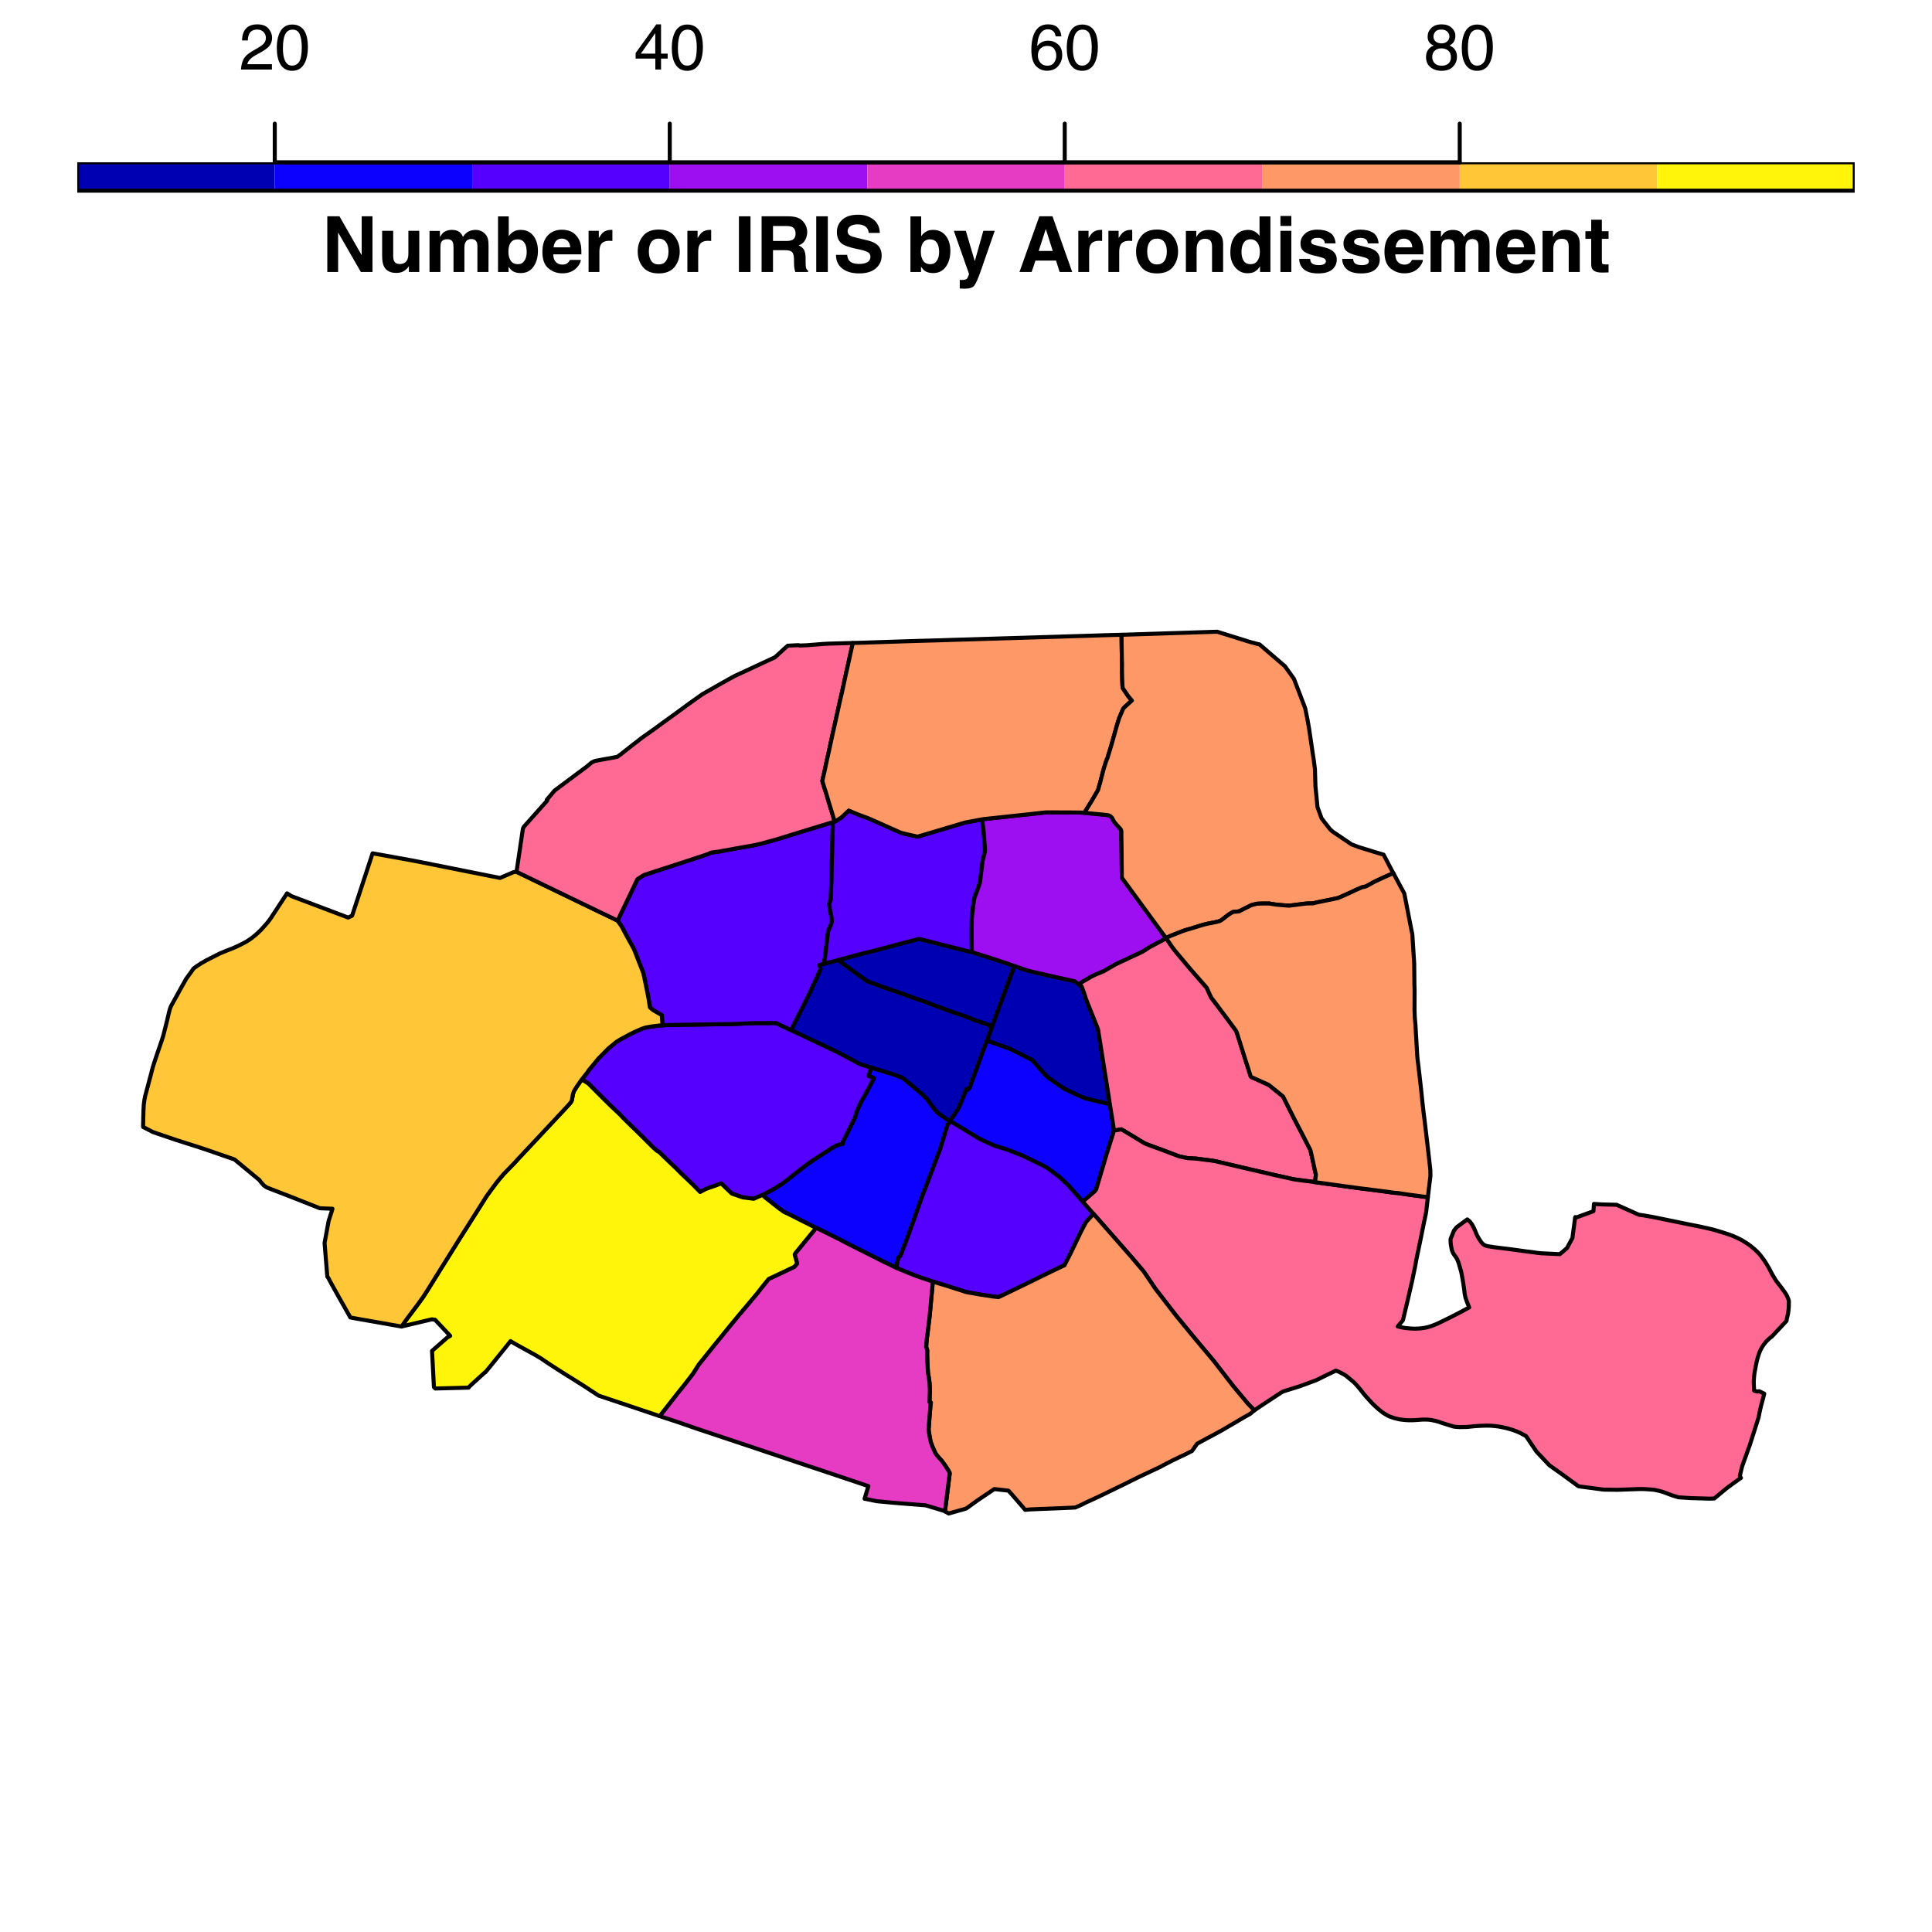 <?xml version="1.0" encoding="UTF-8"?>
<svg xmlns="http://www.w3.org/2000/svg" xmlns:xlink="http://www.w3.org/1999/xlink" width="360pt" height="360pt" viewBox="0 0 360 360" version="1.1">
<defs>
<g>
<symbol overflow="visible" id="glyph0-0">
<path style="stroke:none;" d="M 0.391 0 L 0.391 -8.609 L 7.219 -8.609 L 7.219 0 Z M 6.141 -1.078 L 6.141 -7.531 L 1.469 -7.531 L 1.469 -1.078 Z M 6.141 -1.078 "/>
</symbol>
<symbol overflow="visible" id="glyph0-1">
<path style="stroke:none;" d="M 0.375 0 C 0.414 -0.719 0.566 -1.344 0.828 -1.875 C 1.086 -2.414 1.594 -2.906 2.344 -3.344 L 3.469 -4 C 3.969 -4.289 4.32 -4.539 4.531 -4.75 C 4.852 -5.07 5.016 -5.441 5.016 -5.859 C 5.016 -6.348 4.863 -6.734 4.562 -7.016 C 4.27 -7.305 3.883 -7.453 3.406 -7.453 C 2.676 -7.453 2.176 -7.18 1.906 -6.641 C 1.75 -6.336 1.664 -5.93 1.656 -5.422 L 0.578 -5.422 C 0.586 -6.148 0.723 -6.742 0.984 -7.203 C 1.441 -8.016 2.25 -8.422 3.406 -8.422 C 4.363 -8.422 5.062 -8.16 5.5 -7.641 C 5.945 -7.117 6.172 -6.539 6.172 -5.906 C 6.172 -5.238 5.938 -4.664 5.469 -4.188 C 5.195 -3.906 4.707 -3.566 4 -3.172 L 3.188 -2.734 C 2.812 -2.523 2.516 -2.32 2.297 -2.125 C 1.898 -1.789 1.648 -1.414 1.547 -1 L 6.141 -1 L 6.141 0 Z M 0.375 0 "/>
</symbol>
<symbol overflow="visible" id="glyph0-2">
<path style="stroke:none;" d="M 3.25 -8.391 C 4.332 -8.391 5.117 -7.941 5.609 -7.047 C 5.984 -6.359 6.172 -5.41 6.172 -4.203 C 6.172 -3.066 6 -2.125 5.656 -1.375 C 5.164 -0.301 4.359 0.234 3.234 0.234 C 2.234 0.234 1.484 -0.203 0.984 -1.078 C 0.578 -1.816 0.375 -2.801 0.375 -4.031 C 0.375 -4.977 0.5 -5.797 0.75 -6.484 C 1.207 -7.754 2.039 -8.391 3.25 -8.391 Z M 3.234 -0.734 C 3.785 -0.734 4.223 -0.973 4.547 -1.453 C 4.867 -1.941 5.031 -2.848 5.031 -4.172 C 5.031 -5.117 4.91 -5.898 4.672 -6.516 C 4.441 -7.129 3.988 -7.438 3.312 -7.438 C 2.688 -7.438 2.227 -7.145 1.938 -6.562 C 1.656 -5.977 1.516 -5.117 1.516 -3.984 C 1.516 -3.129 1.609 -2.441 1.797 -1.922 C 2.078 -1.129 2.555 -0.734 3.234 -0.734 Z M 3.234 -0.734 "/>
</symbol>
<symbol overflow="visible" id="glyph0-3">
<path style="stroke:none;" d="M 3.969 -2.969 L 3.969 -6.781 L 1.281 -2.969 Z M 3.984 0 L 3.984 -2.047 L 0.312 -2.047 L 0.312 -3.078 L 4.156 -8.422 L 5.047 -8.422 L 5.047 -2.969 L 6.281 -2.969 L 6.281 -2.047 L 5.047 -2.047 L 5.047 0 Z M 3.984 0 "/>
</symbol>
<symbol overflow="visible" id="glyph0-4">
<path style="stroke:none;" d="M 3.516 -8.422 C 4.453 -8.422 5.102 -8.176 5.469 -7.688 C 5.844 -7.207 6.031 -6.707 6.031 -6.188 L 4.984 -6.188 C 4.922 -6.52 4.82 -6.781 4.688 -6.969 C 4.426 -7.32 4.039 -7.5 3.531 -7.5 C 2.938 -7.5 2.461 -7.223 2.109 -6.672 C 1.766 -6.129 1.578 -5.352 1.547 -4.344 C 1.785 -4.695 2.086 -4.961 2.453 -5.141 C 2.785 -5.297 3.16 -5.375 3.578 -5.375 C 4.285 -5.375 4.898 -5.148 5.422 -4.703 C 5.941 -4.254 6.203 -3.582 6.203 -2.688 C 6.203 -1.926 5.953 -1.25 5.453 -0.656 C 4.961 -0.07 4.258 0.219 3.344 0.219 C 2.551 0.219 1.867 -0.078 1.297 -0.672 C 0.734 -1.273 0.453 -2.281 0.453 -3.688 C 0.453 -4.727 0.578 -5.613 0.828 -6.344 C 1.316 -7.727 2.211 -8.422 3.516 -8.422 Z M 3.438 -0.719 C 3.988 -0.719 4.398 -0.906 4.672 -1.281 C 4.953 -1.656 5.094 -2.098 5.094 -2.609 C 5.094 -3.035 4.969 -3.441 4.719 -3.828 C 4.477 -4.211 4.031 -4.406 3.375 -4.406 C 2.926 -4.406 2.531 -4.254 2.188 -3.953 C 1.844 -3.66 1.672 -3.211 1.672 -2.609 C 1.672 -2.078 1.828 -1.629 2.141 -1.266 C 2.453 -0.898 2.883 -0.719 3.438 -0.719 Z M 3.438 -0.719 "/>
</symbol>
<symbol overflow="visible" id="glyph0-5">
<path style="stroke:none;" d="M 3.266 -4.875 C 3.734 -4.875 4.098 -5.004 4.359 -5.266 C 4.617 -5.523 4.75 -5.832 4.75 -6.188 C 4.75 -6.5 4.625 -6.785 4.375 -7.047 C 4.125 -7.316 3.742 -7.453 3.234 -7.453 C 2.723 -7.453 2.352 -7.316 2.125 -7.047 C 1.895 -6.785 1.781 -6.484 1.781 -6.141 C 1.781 -5.742 1.926 -5.43 2.219 -5.203 C 2.52 -4.984 2.867 -4.875 3.266 -4.875 Z M 3.328 -0.719 C 3.816 -0.719 4.223 -0.848 4.547 -1.109 C 4.867 -1.379 5.031 -1.773 5.031 -2.297 C 5.031 -2.836 4.863 -3.25 4.531 -3.531 C 4.195 -3.812 3.77 -3.953 3.25 -3.953 C 2.75 -3.953 2.336 -3.805 2.016 -3.516 C 1.703 -3.234 1.547 -2.836 1.547 -2.328 C 1.547 -1.891 1.691 -1.508 1.984 -1.188 C 2.273 -0.875 2.723 -0.719 3.328 -0.719 Z M 1.828 -4.469 C 1.535 -4.594 1.305 -4.738 1.141 -4.906 C 0.836 -5.219 0.688 -5.625 0.688 -6.125 C 0.688 -6.75 0.91 -7.285 1.359 -7.734 C 1.816 -8.191 2.457 -8.422 3.281 -8.422 C 4.094 -8.422 4.723 -8.207 5.172 -7.781 C 5.629 -7.352 5.859 -6.859 5.859 -6.297 C 5.859 -5.773 5.727 -5.348 5.469 -5.016 C 5.32 -4.836 5.094 -4.66 4.781 -4.484 C 5.125 -4.328 5.395 -4.145 5.594 -3.938 C 5.969 -3.539 6.156 -3.031 6.156 -2.406 C 6.156 -1.664 5.906 -1.039 5.406 -0.531 C 4.914 -0.02 4.219 0.234 3.312 0.234 C 2.488 0.234 1.797 0.016 1.234 -0.422 C 0.672 -0.867 0.391 -1.516 0.391 -2.359 C 0.391 -2.848 0.508 -3.273 0.75 -3.641 C 0.988 -4.004 1.348 -4.281 1.828 -4.469 Z M 1.828 -4.469 "/>
</symbol>
<symbol overflow="visible" id="glyph1-0">
<path style="stroke:none;" d="M 1.078 0 L 1.078 -10.375 L 9.438 -10.375 L 9.438 0 Z M 8.141 -1.297 L 8.141 -9.078 L 2.375 -9.078 L 2.375 -1.297 Z M 8.141 -1.297 "/>
</symbol>
<symbol overflow="visible" id="glyph1-1">
<path style="stroke:none;" d="M 1.062 -10.375 L 3.328 -10.375 L 7.469 -3.125 L 7.469 -10.375 L 9.484 -10.375 L 9.484 0 L 7.312 0 L 3.078 -7.359 L 3.078 0 L 1.062 0 Z M 5.359 -10.391 Z M 5.359 -10.391 "/>
</symbol>
<symbol overflow="visible" id="glyph1-2">
<path style="stroke:none;" d="M 2.938 -7.672 L 2.938 -3.047 C 2.938 -2.609 2.988 -2.281 3.094 -2.062 C 3.27 -1.676 3.629 -1.484 4.172 -1.484 C 4.848 -1.484 5.316 -1.758 5.578 -2.312 C 5.703 -2.602 5.766 -3 5.766 -3.5 L 5.766 -7.672 L 7.797 -7.672 L 7.797 0 L 5.859 0 L 5.859 -1.078 C 5.836 -1.055 5.785 -0.988 5.703 -0.875 C 5.629 -0.758 5.539 -0.656 5.438 -0.562 C 5.125 -0.281 4.82 -0.086 4.531 0.016 C 4.238 0.117 3.895 0.172 3.5 0.172 C 2.363 0.172 1.598 -0.238 1.203 -1.062 C 0.984 -1.508 0.875 -2.172 0.875 -3.047 L 0.875 -7.672 Z M 4.344 -7.875 Z M 4.344 -7.875 "/>
</symbol>
<symbol overflow="visible" id="glyph1-3">
<path style="stroke:none;" d="M 9.5 -7.844 C 9.844 -7.844 10.176 -7.773 10.5 -7.641 C 10.832 -7.504 11.129 -7.273 11.391 -6.953 C 11.609 -6.68 11.754 -6.352 11.828 -5.969 C 11.879 -5.707 11.906 -5.328 11.906 -4.828 L 11.891 0 L 9.828 0 L 9.828 -4.875 C 9.828 -5.164 9.781 -5.406 9.688 -5.594 C 9.508 -5.957 9.18 -6.141 8.703 -6.141 C 8.148 -6.141 7.77 -5.906 7.562 -5.438 C 7.457 -5.195 7.406 -4.906 7.406 -4.562 L 7.406 0 L 5.375 0 L 5.375 -4.562 C 5.375 -5.02 5.328 -5.352 5.234 -5.562 C 5.066 -5.926 4.738 -6.109 4.25 -6.109 C 3.676 -6.109 3.289 -5.926 3.094 -5.562 C 2.988 -5.344 2.938 -5.023 2.938 -4.609 L 2.938 0 L 0.906 0 L 0.906 -7.656 L 2.844 -7.656 L 2.844 -6.531 C 3.094 -6.926 3.328 -7.211 3.547 -7.391 C 3.941 -7.691 4.445 -7.844 5.062 -7.844 C 5.645 -7.844 6.117 -7.711 6.484 -7.453 C 6.773 -7.211 6.992 -6.906 7.141 -6.531 C 7.41 -6.977 7.738 -7.305 8.125 -7.516 C 8.539 -7.734 9 -7.844 9.5 -7.844 Z M 9.5 -7.844 "/>
</symbol>
<symbol overflow="visible" id="glyph1-4">
<path style="stroke:none;" d="M 5.078 -7.844 C 6.086 -7.844 6.875 -7.477 7.438 -6.75 C 8.008 -6.02 8.297 -5.082 8.297 -3.938 C 8.297 -2.738 8.016 -1.75 7.453 -0.969 C 6.891 -0.188 6.102 0.203 5.094 0.203 C 4.469 0.203 3.961 0.078 3.578 -0.172 C 3.348 -0.328 3.098 -0.594 2.828 -0.969 L 2.828 0 L 0.859 0 L 0.859 -10.359 L 2.859 -10.359 L 2.859 -6.672 C 3.117 -7.023 3.398 -7.297 3.703 -7.484 C 4.055 -7.723 4.516 -7.844 5.078 -7.844 Z M 4.562 -1.453 C 5.082 -1.453 5.484 -1.66 5.766 -2.078 C 6.055 -2.492 6.203 -3.039 6.203 -3.719 C 6.203 -4.258 6.129 -4.711 5.984 -5.078 C 5.711 -5.742 5.223 -6.078 4.516 -6.078 C 3.785 -6.078 3.285 -5.75 3.016 -5.094 C 2.867 -4.738 2.797 -4.285 2.797 -3.734 C 2.797 -3.078 2.941 -2.531 3.234 -2.094 C 3.523 -1.664 3.969 -1.453 4.562 -1.453 Z M 4.562 -1.453 "/>
</symbol>
<symbol overflow="visible" id="glyph1-5">
<path style="stroke:none;" d="M 3.953 -6.219 C 3.492 -6.219 3.133 -6.07 2.875 -5.781 C 2.625 -5.488 2.469 -5.094 2.406 -4.594 L 5.516 -4.594 C 5.484 -5.125 5.32 -5.523 5.031 -5.797 C 4.738 -6.078 4.379 -6.219 3.953 -6.219 Z M 3.953 -7.875 C 4.598 -7.875 5.176 -7.754 5.688 -7.516 C 6.195 -7.273 6.617 -6.895 6.953 -6.375 C 7.254 -5.926 7.445 -5.398 7.531 -4.797 C 7.582 -4.441 7.602 -3.938 7.594 -3.281 L 2.344 -3.281 C 2.375 -2.508 2.617 -1.969 3.078 -1.656 C 3.348 -1.469 3.68 -1.375 4.078 -1.375 C 4.484 -1.375 4.816 -1.488 5.078 -1.719 C 5.223 -1.844 5.348 -2.02 5.453 -2.25 L 7.5 -2.25 C 7.445 -1.789 7.207 -1.328 6.781 -0.859 C 6.125 -0.117 5.207 0.25 4.031 0.25 C 3.051 0.25 2.188 -0.062 1.438 -0.688 C 0.695 -1.312 0.328 -2.332 0.328 -3.75 C 0.328 -5.082 0.66 -6.102 1.328 -6.812 C 2.004 -7.52 2.879 -7.875 3.953 -7.875 Z M 4.094 -7.875 Z M 4.094 -7.875 "/>
</symbol>
<symbol overflow="visible" id="glyph1-6">
<path style="stroke:none;" d="M 5.094 -7.844 C 5.133 -7.844 5.164 -7.844 5.188 -7.844 C 5.219 -7.844 5.273 -7.844 5.359 -7.844 L 5.359 -5.781 C 5.234 -5.789 5.117 -5.797 5.016 -5.797 C 4.922 -5.805 4.848 -5.812 4.797 -5.812 C 3.984 -5.812 3.441 -5.551 3.172 -5.031 C 3.016 -4.738 2.938 -4.285 2.938 -3.672 L 2.938 0 L 0.922 0 L 0.922 -7.672 L 2.828 -7.672 L 2.828 -6.328 C 3.141 -6.836 3.41 -7.188 3.641 -7.375 C 4.016 -7.688 4.5 -7.844 5.094 -7.844 Z M 5.094 -7.844 "/>
</symbol>
<symbol overflow="visible" id="glyph1-7">
<path style="stroke:none;" d=""/>
</symbol>
<symbol overflow="visible" id="glyph1-8">
<path style="stroke:none;" d="M 4.375 -1.406 C 4.957 -1.406 5.406 -1.613 5.719 -2.031 C 6.039 -2.457 6.203 -3.051 6.203 -3.812 C 6.203 -4.582 6.039 -5.176 5.719 -5.594 C 5.406 -6.008 4.957 -6.219 4.375 -6.219 C 3.789 -6.219 3.336 -6.008 3.016 -5.594 C 2.703 -5.176 2.547 -4.582 2.547 -3.812 C 2.547 -3.051 2.703 -2.457 3.016 -2.031 C 3.336 -1.613 3.789 -1.406 4.375 -1.406 Z M 8.297 -3.812 C 8.297 -2.688 7.973 -1.723 7.328 -0.922 C 6.68 -0.129 5.695 0.266 4.375 0.266 C 3.062 0.266 2.082 -0.129 1.438 -0.922 C 0.789 -1.723 0.469 -2.688 0.469 -3.812 C 0.469 -4.926 0.789 -5.883 1.438 -6.688 C 2.082 -7.5 3.062 -7.906 4.375 -7.906 C 5.695 -7.906 6.68 -7.5 7.328 -6.688 C 7.973 -5.883 8.297 -4.926 8.297 -3.812 Z M 4.375 -7.875 Z M 4.375 -7.875 "/>
</symbol>
<symbol overflow="visible" id="glyph1-9">
<path style="stroke:none;" d="M 3.078 0 L 0.922 0 L 0.922 -10.375 L 3.078 -10.375 Z M 2 -10.578 Z M 2 -10.578 "/>
</symbol>
<symbol overflow="visible" id="glyph1-10">
<path style="stroke:none;" d="M 3.266 -8.562 L 3.266 -5.781 L 5.719 -5.781 C 6.207 -5.781 6.57 -5.836 6.812 -5.953 C 7.25 -6.148 7.469 -6.539 7.469 -7.125 C 7.469 -7.75 7.258 -8.172 6.844 -8.391 C 6.602 -8.504 6.25 -8.562 5.781 -8.562 Z M 6.234 -10.375 C 6.961 -10.352 7.52 -10.258 7.906 -10.094 C 8.301 -9.938 8.633 -9.695 8.906 -9.375 C 9.133 -9.113 9.312 -8.82 9.438 -8.5 C 9.57 -8.188 9.641 -7.828 9.641 -7.422 C 9.641 -6.922 9.516 -6.43 9.266 -5.953 C 9.016 -5.484 8.602 -5.148 8.031 -4.953 C 8.508 -4.754 8.848 -4.477 9.047 -4.125 C 9.242 -3.781 9.344 -3.242 9.344 -2.516 L 9.344 -1.812 C 9.344 -1.344 9.363 -1.02 9.406 -0.844 C 9.457 -0.582 9.586 -0.391 9.797 -0.266 L 9.797 0 L 7.422 0 C 7.348 -0.227 7.301 -0.414 7.281 -0.562 C 7.219 -0.844 7.188 -1.141 7.188 -1.453 L 7.172 -2.406 C 7.16 -3.07 7.035 -3.516 6.797 -3.734 C 6.566 -3.953 6.133 -4.062 5.5 -4.062 L 3.266 -4.062 L 3.266 0 L 1.141 0 L 1.141 -10.375 Z M 6.234 -10.375 "/>
</symbol>
<symbol overflow="visible" id="glyph1-11">
<path style="stroke:none;" d="M 2.672 -3.203 C 2.734 -2.723 2.859 -2.367 3.047 -2.141 C 3.398 -1.711 4.004 -1.5 4.859 -1.5 C 5.367 -1.5 5.785 -1.555 6.109 -1.672 C 6.711 -1.879 7.016 -2.281 7.016 -2.875 C 7.016 -3.219 6.863 -3.484 6.562 -3.672 C 6.258 -3.848 5.789 -4.008 5.156 -4.156 L 4.047 -4.391 C 2.973 -4.641 2.227 -4.906 1.812 -5.188 C 1.113 -5.664 0.766 -6.414 0.766 -7.438 C 0.766 -8.363 1.102 -9.133 1.781 -9.75 C 2.457 -10.363 3.445 -10.672 4.75 -10.672 C 5.844 -10.672 6.773 -10.379 7.547 -9.797 C 8.316 -9.223 8.723 -8.383 8.766 -7.281 L 6.688 -7.281 C 6.645 -7.906 6.367 -8.348 5.859 -8.609 C 5.523 -8.785 5.109 -8.875 4.609 -8.875 C 4.047 -8.875 3.598 -8.758 3.266 -8.531 C 2.93 -8.301 2.766 -7.988 2.766 -7.594 C 2.766 -7.219 2.93 -6.941 3.266 -6.766 C 3.473 -6.641 3.922 -6.492 4.609 -6.328 L 6.406 -5.906 C 7.188 -5.719 7.773 -5.469 8.172 -5.156 C 8.797 -4.664 9.109 -3.957 9.109 -3.031 C 9.109 -2.082 8.742 -1.297 8.016 -0.672 C 7.285 -0.047 6.258 0.266 4.938 0.266 C 3.594 0.266 2.531 -0.039 1.75 -0.656 C 0.977 -1.27 0.594 -2.117 0.594 -3.203 Z M 4.766 -10.688 Z M 4.766 -10.688 "/>
</symbol>
<symbol overflow="visible" id="glyph1-12">
<path style="stroke:none;" d="M 1.25 1.469 L 1.5 1.484 C 1.695 1.492 1.883 1.484 2.062 1.453 C 2.238 1.43 2.391 1.379 2.516 1.297 C 2.629 1.223 2.734 1.055 2.828 0.797 C 2.93 0.547 2.977 0.395 2.969 0.344 L 0.141 -7.672 L 2.375 -7.672 L 4.047 -2.016 L 5.641 -7.672 L 7.766 -7.672 L 5.141 -0.125 C 4.629 1.32 4.223 2.223 3.922 2.578 C 3.629 2.93 3.039 3.109 2.156 3.109 C 1.977 3.109 1.832 3.102 1.719 3.094 C 1.613 3.094 1.457 3.086 1.25 3.078 Z M 3.953 -7.875 Z M 3.953 -7.875 "/>
</symbol>
<symbol overflow="visible" id="glyph1-13">
<path style="stroke:none;" d="M 3.938 -3.922 L 6.562 -3.922 L 5.266 -8 Z M 4.062 -10.375 L 6.516 -10.375 L 10.188 0 L 7.844 0 L 7.172 -2.125 L 3.344 -2.125 L 2.625 0 L 0.359 0 Z M 5.281 -10.375 Z M 5.281 -10.375 "/>
</symbol>
<symbol overflow="visible" id="glyph1-14">
<path style="stroke:none;" d="M 5.188 -7.844 C 5.977 -7.844 6.625 -7.633 7.125 -7.219 C 7.633 -6.812 7.891 -6.125 7.891 -5.156 L 7.891 0 L 5.828 0 L 5.828 -4.656 C 5.828 -5.062 5.773 -5.375 5.672 -5.594 C 5.473 -5.988 5.098 -6.188 4.547 -6.188 C 3.867 -6.188 3.398 -5.895 3.141 -5.312 C 3.016 -5.008 2.953 -4.625 2.953 -4.156 L 2.953 0 L 0.953 0 L 0.953 -7.656 L 2.891 -7.656 L 2.891 -6.531 C 3.141 -6.926 3.379 -7.211 3.609 -7.391 C 4.023 -7.691 4.551 -7.844 5.188 -7.844 Z M 4.453 -7.875 Z M 4.453 -7.875 "/>
</symbol>
<symbol overflow="visible" id="glyph1-15">
<path style="stroke:none;" d="M 3.766 -7.844 C 4.223 -7.844 4.633 -7.738 5 -7.531 C 5.363 -7.332 5.656 -7.055 5.875 -6.703 L 5.875 -10.359 L 7.906 -10.359 L 7.906 0 L 5.969 0 L 5.969 -1.062 C 5.676 -0.602 5.348 -0.27 4.984 -0.062 C 4.617 0.133 4.164 0.234 3.625 0.234 C 2.727 0.234 1.973 -0.125 1.359 -0.844 C 0.742 -1.57 0.438 -2.504 0.438 -3.641 C 0.438 -4.941 0.738 -5.969 1.344 -6.719 C 1.945 -7.469 2.754 -7.844 3.766 -7.844 Z M 4.203 -1.453 C 4.766 -1.453 5.191 -1.66 5.484 -2.078 C 5.785 -2.504 5.938 -3.051 5.938 -3.719 C 5.938 -4.656 5.695 -5.328 5.219 -5.734 C 4.938 -5.973 4.602 -6.094 4.219 -6.094 C 3.625 -6.094 3.191 -5.867 2.922 -5.422 C 2.648 -4.984 2.516 -4.438 2.516 -3.781 C 2.516 -3.07 2.648 -2.504 2.922 -2.078 C 3.203 -1.66 3.629 -1.453 4.203 -1.453 Z M 4.203 -1.453 "/>
</symbol>
<symbol overflow="visible" id="glyph1-16">
<path style="stroke:none;" d="M 3 -8.578 L 0.969 -8.578 L 0.969 -10.438 L 3 -10.438 Z M 0.969 -7.672 L 3 -7.672 L 3 0 L 0.969 0 Z M 0.969 -7.672 "/>
</symbol>
<symbol overflow="visible" id="glyph1-17">
<path style="stroke:none;" d="M 2.5 -2.453 C 2.539 -2.086 2.629 -1.832 2.766 -1.688 C 3.016 -1.414 3.477 -1.281 4.156 -1.281 C 4.539 -1.281 4.848 -1.336 5.078 -1.453 C 5.316 -1.578 5.438 -1.754 5.438 -1.984 C 5.438 -2.211 5.344 -2.383 5.156 -2.5 C 4.969 -2.625 4.27 -2.828 3.062 -3.109 C 2.195 -3.328 1.586 -3.598 1.234 -3.922 C 0.879 -4.234 0.703 -4.691 0.703 -5.297 C 0.703 -6.004 0.977 -6.613 1.531 -7.125 C 2.082 -7.633 2.863 -7.891 3.875 -7.891 C 4.832 -7.891 5.613 -7.695 6.219 -7.312 C 6.82 -6.926 7.164 -6.266 7.25 -5.328 L 5.25 -5.328 C 5.219 -5.586 5.145 -5.789 5.031 -5.938 C 4.812 -6.219 4.438 -6.359 3.906 -6.359 C 3.469 -6.359 3.156 -6.285 2.969 -6.141 C 2.781 -6.004 2.688 -5.848 2.688 -5.672 C 2.688 -5.441 2.785 -5.273 2.984 -5.172 C 3.18 -5.066 3.879 -4.879 5.078 -4.609 C 5.879 -4.422 6.477 -4.141 6.875 -3.766 C 7.27 -3.379 7.469 -2.898 7.469 -2.328 C 7.469 -1.566 7.18 -0.941 6.609 -0.453 C 6.047 0.023 5.176 0.266 4 0.266 C 2.789 0.266 1.898 0.008 1.328 -0.5 C 0.754 -1.008 0.469 -1.66 0.469 -2.453 Z M 4.031 -7.875 Z M 4.031 -7.875 "/>
</symbol>
<symbol overflow="visible" id="glyph1-18">
<path style="stroke:none;" d="M 0.141 -6.172 L 0.141 -7.594 L 1.219 -7.594 L 1.219 -9.734 L 3.203 -9.734 L 3.203 -7.594 L 4.453 -7.594 L 4.453 -6.172 L 3.203 -6.172 L 3.203 -2.125 C 3.203 -1.801 3.238 -1.598 3.312 -1.516 C 3.395 -1.441 3.641 -1.406 4.047 -1.406 C 4.109 -1.406 4.172 -1.406 4.234 -1.406 C 4.305 -1.414 4.379 -1.422 4.453 -1.422 L 4.453 0.078 L 3.5 0.109 C 2.551 0.141 1.898 -0.023 1.547 -0.391 C 1.328 -0.617 1.219 -0.973 1.219 -1.453 L 1.219 -6.172 Z M 0.141 -6.172 "/>
</symbol>
</g>
<clipPath id="clip1">
  <path d="M 14.398 30.238 L 52 30.238 L 52 36 L 14.398 36 Z M 14.398 30.238 "/>
</clipPath>
<clipPath id="clip2">
  <path d="M 51 30.238 L 88 30.238 L 88 36 L 51 36 Z M 51 30.238 "/>
</clipPath>
<clipPath id="clip3">
  <path d="M 88 30.238 L 125 30.238 L 125 36 L 88 36 Z M 88 30.238 "/>
</clipPath>
<clipPath id="clip4">
  <path d="M 124 30.238 L 162 30.238 L 162 36 L 124 36 Z M 124 30.238 "/>
</clipPath>
<clipPath id="clip5">
  <path d="M 161 30.238 L 199 30.238 L 199 36 L 161 36 Z M 161 30.238 "/>
</clipPath>
<clipPath id="clip6">
  <path d="M 198 30.238 L 236 30.238 L 236 36 L 198 36 Z M 198 30.238 "/>
</clipPath>
<clipPath id="clip7">
  <path d="M 235 30.238 L 272 30.238 L 272 36 L 235 36 Z M 235 30.238 "/>
</clipPath>
<clipPath id="clip8">
  <path d="M 272 30.238 L 309 30.238 L 309 36 L 272 36 Z M 272 30.238 "/>
</clipPath>
<clipPath id="clip9">
  <path d="M 308 30.238 L 345.598 30.238 L 345.598 36 L 308 36 Z M 308 30.238 "/>
</clipPath>
<clipPath id="clip10">
  <path d="M 14.398 30.238 L 345.598 30.238 L 345.598 36 L 14.398 36 Z M 14.398 30.238 "/>
</clipPath>
<clipPath id="clip11">
  <path d="M 14.398 54.129 L 345.598 54.129 L 345.598 345.598 L 14.398 345.598 Z M 14.398 54.129 "/>
</clipPath>
</defs>
<g id="surface9">
<rect x="0" y="0" width="360" height="360" style="fill:rgb(100%,100%,100%);fill-opacity:1;stroke:none;"/>
<g clip-path="url(#clip1)" clip-rule="nonzero">
<path style=" stroke:none;fill-rule:nonzero;fill:rgb(0%,0%,70.196%);fill-opacity:1;" d="M 14.398 35.527 L 51.199 35.527 L 51.199 30.238 L 14.398 30.238 Z M 14.398 35.527 "/>
</g>
<g clip-path="url(#clip2)" clip-rule="nonzero">
<path style=" stroke:none;fill-rule:nonzero;fill:rgb(4.706%,0%,100%);fill-opacity:1;" d="M 51.199 35.527 L 88 35.527 L 88 30.238 L 51.199 30.238 Z M 51.199 35.527 "/>
</g>
<g clip-path="url(#clip3)" clip-rule="nonzero">
<path style=" stroke:none;fill-rule:nonzero;fill:rgb(33.333%,0%,100%);fill-opacity:1;" d="M 88 35.527 L 124.801 35.527 L 124.801 30.238 L 88 30.238 Z M 88 35.527 "/>
</g>
<g clip-path="url(#clip4)" clip-rule="nonzero">
<path style=" stroke:none;fill-rule:nonzero;fill:rgb(61.569%,5.49%,94.51%);fill-opacity:1;" d="M 124.801 35.527 L 161.602 35.527 L 161.602 30.238 L 124.801 30.238 Z M 124.801 35.527 "/>
</g>
<g clip-path="url(#clip5)" clip-rule="nonzero">
<path style=" stroke:none;fill-rule:nonzero;fill:rgb(89.804%,23.529%,76.471%);fill-opacity:1;" d="M 161.602 35.527 L 198.398 35.527 L 198.398 30.238 L 161.602 30.238 Z M 161.602 35.527 "/>
</g>
<g clip-path="url(#clip6)" clip-rule="nonzero">
<path style=" stroke:none;fill-rule:nonzero;fill:rgb(100%,41.569%,58.431%);fill-opacity:1;" d="M 198.398 35.527 L 235.199 35.527 L 235.199 30.238 L 198.398 30.238 Z M 198.398 35.527 "/>
</g>
<g clip-path="url(#clip7)" clip-rule="nonzero">
<path style=" stroke:none;fill-rule:nonzero;fill:rgb(100%,59.608%,40.392%);fill-opacity:1;" d="M 235.199 35.527 L 272 35.527 L 272 30.238 L 235.199 30.238 Z M 235.199 35.527 "/>
</g>
<g clip-path="url(#clip8)" clip-rule="nonzero">
<path style=" stroke:none;fill-rule:nonzero;fill:rgb(100%,78.039%,21.961%);fill-opacity:1;" d="M 272 35.527 L 308.801 35.527 L 308.801 30.238 L 272 30.238 Z M 272 35.527 "/>
</g>
<g clip-path="url(#clip9)" clip-rule="nonzero">
<path style=" stroke:none;fill-rule:nonzero;fill:rgb(100%,96.078%,3.922%);fill-opacity:1;" d="M 308.801 35.527 L 345.602 35.527 L 345.602 30.238 L 308.801 30.238 Z M 308.801 35.527 "/>
</g>
<g clip-path="url(#clip10)" clip-rule="nonzero">
<path style="fill:none;stroke-width:0.75;stroke-linecap:round;stroke-linejoin:round;stroke:rgb(0%,0%,0%);stroke-opacity:1;stroke-miterlimit:10;" d="M 14.398 35.527 L 345.602 35.527 L 345.602 30.238 L 14.398 30.238 L 14.398 35.527 "/>
</g>
<path style="fill:none;stroke-width:0.75;stroke-linecap:round;stroke-linejoin:round;stroke:rgb(0%,0%,0%);stroke-opacity:1;stroke-miterlimit:10;" d="M 51.199 30.238 L 272 30.238 "/>
<path style="fill:none;stroke-width:0.75;stroke-linecap:round;stroke-linejoin:round;stroke:rgb(0%,0%,0%);stroke-opacity:1;stroke-miterlimit:10;" d="M 51.199 30.238 L 51.199 23.039 "/>
<path style="fill:none;stroke-width:0.75;stroke-linecap:round;stroke-linejoin:round;stroke:rgb(0%,0%,0%);stroke-opacity:1;stroke-miterlimit:10;" d="M 124.801 30.238 L 124.801 23.039 "/>
<path style="fill:none;stroke-width:0.75;stroke-linecap:round;stroke-linejoin:round;stroke:rgb(0%,0%,0%);stroke-opacity:1;stroke-miterlimit:10;" d="M 198.398 30.238 L 198.398 23.039 "/>
<path style="fill:none;stroke-width:0.75;stroke-linecap:round;stroke-linejoin:round;stroke:rgb(0%,0%,0%);stroke-opacity:1;stroke-miterlimit:10;" d="M 272 30.238 L 272 23.039 "/>
<g style="fill:rgb(0%,0%,0%);fill-opacity:1;">
  <use xlink:href="#glyph0-1" x="44.527" y="12.961"/>
  <use xlink:href="#glyph0-2" x="51.201" y="12.961"/>
</g>
<g style="fill:rgb(0%,0%,0%);fill-opacity:1;">
  <use xlink:href="#glyph0-3" x="118.129" y="12.961"/>
  <use xlink:href="#glyph0-2" x="124.803" y="12.961"/>
</g>
<g style="fill:rgb(0%,0%,0%);fill-opacity:1;">
  <use xlink:href="#glyph0-4" x="191.727" y="12.961"/>
  <use xlink:href="#glyph0-2" x="198.4" y="12.961"/>
</g>
<g style="fill:rgb(0%,0%,0%);fill-opacity:1;">
  <use xlink:href="#glyph0-5" x="265.328" y="12.961"/>
  <use xlink:href="#glyph0-2" x="272.002" y="12.961"/>
</g>
<g clip-path="url(#clip11)" clip-rule="nonzero">
<path style="fill-rule:nonzero;fill:rgb(100%,100%,100%);fill-opacity:1;stroke-width:0.75;stroke-linecap:round;stroke-linejoin:round;stroke:rgb(100%,100%,100%);stroke-opacity:1;stroke-miterlimit:10;" d="M 14.398 345.602 L 345.598 345.602 L 345.598 54.133 L 14.398 54.133 Z M 14.398 345.602 "/>
</g>
<path style="fill-rule:evenodd;fill:rgb(0%,0%,70.196%);fill-opacity:1;stroke-width:0.75;stroke-linecap:round;stroke-linejoin:round;stroke:rgb(0%,0%,0%);stroke-opacity:1;stroke-miterlimit:10;" d="M 179.371 204.754 L 179.367 204.77 L 179.305 204.922 L 178.773 206.164 L 178.68 206.383 L 178.57 206.605 L 178.527 206.695 L 177.359 208.402 L 177.242 208.57 L 177.223 208.594 L 177.004 208.91 L 176.348 208.543 L 174.875 207.496 L 174.348 206.984 L 173.414 205.789 L 172.926 205.039 L 172.188 204.27 L 171.926 204 L 169.723 202.129 L 168.113 200.824 L 166.711 200.301 L 164.766 199.691 L 162.965 199.137 L 162.375 198.953 L 160.246 198.301 L 158.559 197.395 L 156.211 196.137 L 153.621 194.906 L 152.766 194.5 L 148.711 192.578 L 147.414 191.961 L 147.875 191.008 L 147.941 190.863 L 147.992 190.758 L 148.082 190.57 L 148.238 190.246 L 149.203 188.352 L 149.328 188.113 L 150.465 185.844 L 150.57 185.625 L 150.68 185.41 L 150.727 185.305 L 151.973 182.605 L 152.891 180.59 L 152.691 179.797 L 153.539 179.582 L 154.289 179.391 L 156.238 178.879 L 156.562 179.176 L 161.602 182.836 L 163.293 183.441 L 164.48 183.895 L 165.152 184.121 L 165.293 184.168 L 166.066 184.449 L 166.711 184.664 L 167.945 185.082 L 169.555 185.668 L 170.055 185.852 L 170.516 186.02 L 170.922 186.164 L 171.793 186.453 L 172.148 186.574 L 172.352 186.648 L 172.582 186.738 L 172.719 186.793 L 172.887 186.855 L 173.238 186.992 L 173.93 187.266 L 174.434 187.449 L 175.066 187.664 L 176.035 188.02 L 177.43 188.535 L 177.57 188.59 L 178.215 188.809 L 179.133 189.121 L 179.562 189.266 L 180.715 189.699 L 181.695 190.086 L 182.5 190.359 L 182.523 190.367 L 183.711 190.773 L 184.887 191.23 L 184.574 192.145 L 184.254 193 L 183.906 193.934 L 183.391 195.305 L 182.938 196.523 L 181.52 200.406 L 181.484 200.508 L 181.426 200.664 L 181.219 201.234 L 180.938 202.004 L 180.676 202.703 L 180.602 202.812 L 180.367 203.043 L 180.102 202.93 L 180.047 203.051 L 179.926 203.355 L 179.695 203.934 Z M 179.371 204.754 "/>
<path style="fill-rule:evenodd;fill:rgb(0%,0%,70.196%);fill-opacity:1;stroke-width:0.75;stroke-linecap:round;stroke-linejoin:round;stroke:rgb(0%,0%,0%);stroke-opacity:1;stroke-miterlimit:10;" d="M 182.5 190.359 L 181.695 190.086 L 180.715 189.699 L 179.562 189.266 L 179.133 189.121 L 178.215 188.809 L 177.57 188.59 L 177.43 188.535 L 176.035 188.02 L 175.066 187.664 L 174.434 187.449 L 173.93 187.266 L 173.238 186.992 L 172.887 186.855 L 172.719 186.793 L 172.582 186.738 L 172.352 186.648 L 172.148 186.574 L 171.793 186.453 L 170.922 186.164 L 170.516 186.02 L 170.055 185.852 L 169.555 185.668 L 167.945 185.082 L 166.711 184.664 L 166.066 184.449 L 165.293 184.168 L 165.152 184.121 L 164.48 183.895 L 163.293 183.441 L 161.602 182.836 L 156.562 179.176 L 156.238 178.879 L 157.496 178.547 L 157.625 178.512 L 158.699 178.215 L 158.785 178.191 L 161.316 177.523 L 161.883 177.402 L 161.969 177.379 L 163.922 176.879 L 163.957 176.867 L 165.406 176.48 L 167.281 175.98 L 167.469 175.93 L 167.594 175.898 L 167.625 175.887 L 168.402 175.688 L 171.262 174.945 L 173.242 175.445 L 173.527 175.52 L 175.027 175.898 L 175.441 176.004 L 178.707 176.828 L 179.652 177.066 L 179.992 177.148 L 181.105 177.41 L 181.547 177.551 L 184.898 178.609 L 186.258 179.055 L 187.027 179.312 L 187.715 179.547 L 188.129 179.695 L 188.43 179.809 L 189 179.988 L 188.758 180.719 L 188.746 180.754 L 187.195 184.949 L 186.156 187.738 L 185.59 189.293 L 185.402 189.789 L 184.887 191.23 L 183.711 190.773 L 182.523 190.367 Z M 182.5 190.359 "/>
<path style="fill-rule:evenodd;fill:rgb(0%,0%,70.196%);fill-opacity:1;stroke-width:0.75;stroke-linecap:round;stroke-linejoin:round;stroke:rgb(0%,0%,0%);stroke-opacity:1;stroke-miterlimit:10;" d="M 206.789 205.652 L 206.523 205.691 L 202.355 204.703 L 201.719 204.469 L 201.574 204.414 L 199.758 203.574 L 198.395 202.922 L 197.148 202.105 L 197.012 202.008 L 195.398 200.867 L 195.371 200.844 L 194.805 200.336 L 194.039 199.488 L 193.77 199.176 L 192.801 198.055 L 192.461 197.684 L 192.273 197.535 L 192.121 197.414 L 188.074 195.391 L 187.887 195.324 L 186.91 194.98 L 186.273 194.754 L 185.879 194.613 L 185.766 194.574 L 184.809 194.246 L 183.906 193.934 L 184.254 193 L 184.574 192.145 L 184.887 191.23 L 185.402 189.789 L 185.59 189.293 L 186.156 187.738 L 187.195 184.949 L 188.746 180.754 L 188.758 180.719 L 189 179.988 L 189.23 180.07 L 189.891 180.297 L 190.148 180.391 L 190.48 180.523 L 190.684 180.594 L 190.871 180.656 L 190.887 180.66 L 191.387 180.816 L 191.812 180.938 L 193.879 181.418 L 194.551 181.57 L 195.047 181.688 L 195.27 181.738 L 195.832 181.863 L 197.305 182.191 L 199.461 182.664 L 199.742 182.73 L 200.297 182.859 L 200.465 182.988 L 200.688 183.164 L 200.914 183.344 L 201.023 183.43 L 201.312 183.641 L 201.375 183.688 L 201.562 183.824 L 201.969 184.949 L 202.168 185.531 L 202.254 185.836 L 202.293 185.984 L 202.531 186.59 L 202.676 186.965 L 202.836 187.355 L 202.961 187.656 L 203.219 188.32 L 203.488 188.996 L 204.148 190.652 L 204.535 191.613 L 204.613 191.855 L 204.668 192.191 L 204.789 193 L 205.051 194.609 L 205.121 195.078 L 205.242 195.812 L 205.336 196.418 L 205.508 197.496 L 205.691 198.68 L 205.758 199.102 L 205.969 200.41 L 206.254 202.242 L 206.461 203.492 Z M 206.789 205.652 "/>
<path style="fill-rule:evenodd;fill:rgb(4.706%,0%,100%);fill-opacity:1;stroke-width:0.75;stroke-linecap:round;stroke-linejoin:round;stroke:rgb(0%,0%,0%);stroke-opacity:1;stroke-miterlimit:10;" d="M 202.902 222.914 L 202.805 223 L 202.785 223.016 L 201.75 223.906 L 199.297 221.141 L 199.012 220.82 L 197.508 219.41 L 196.219 218.422 L 196.125 218.352 L 195.324 217.754 L 194.457 217.242 L 193.914 216.977 L 190.57 215.355 L 187.816 214.27 L 185.699 213.605 L 185.258 213.465 L 183.715 212.773 L 183.621 212.73 L 182.484 212.184 L 177.945 209.441 L 177.004 208.91 L 177.223 208.594 L 177.242 208.57 L 177.359 208.402 L 178.527 206.695 L 178.57 206.605 L 178.68 206.383 L 178.773 206.164 L 179.305 204.922 L 179.367 204.77 L 179.371 204.754 L 179.695 203.934 L 179.926 203.355 L 180.047 203.051 L 180.102 202.93 L 180.367 203.043 L 180.602 202.812 L 180.676 202.703 L 180.938 202.004 L 181.219 201.234 L 181.426 200.664 L 181.484 200.508 L 181.52 200.406 L 182.938 196.523 L 183.391 195.305 L 183.906 193.934 L 184.809 194.246 L 185.766 194.574 L 185.879 194.613 L 186.273 194.754 L 186.91 194.98 L 187.887 195.324 L 188.074 195.391 L 192.121 197.414 L 192.273 197.535 L 192.461 197.684 L 192.801 198.055 L 193.77 199.176 L 194.039 199.488 L 194.805 200.336 L 195.371 200.844 L 195.398 200.867 L 197.012 202.008 L 197.148 202.105 L 198.395 202.922 L 199.758 203.574 L 201.574 204.414 L 201.719 204.469 L 202.355 204.703 L 206.523 205.691 L 206.789 205.652 L 207.09 207.527 L 207.328 209 L 207.383 209.359 L 207.523 210.297 L 207.555 210.508 L 207.578 210.66 L 207.535 210.801 L 207.477 210.988 L 207.391 211.27 L 207.316 211.504 L 206.973 212.605 L 206.855 212.973 L 206.137 215.281 L 206.113 215.359 L 205.266 218.215 L 204.246 221.648 L 203.969 222 L 203.875 222.078 L 203.742 222.195 L 203.719 222.211 L 202.922 222.898 Z M 202.902 222.914 "/>
<path style="fill-rule:evenodd;fill:rgb(33.333%,0%,100%);fill-opacity:1;stroke-width:0.75;stroke-linecap:round;stroke-linejoin:round;stroke:rgb(0%,0%,0%);stroke-opacity:1;stroke-miterlimit:10;" d="M 192.508 238.59 L 192.473 238.609 L 189.211 240.195 L 187.504 241.016 L 187.047 241.238 L 186.039 241.707 L 185.508 241.637 L 184.98 241.582 L 182.613 241.211 L 182.539 241.199 L 182.438 241.184 L 180.246 240.797 L 180.113 240.77 L 179.965 240.738 L 179.145 240.465 L 178.109 240.137 L 178.098 240.133 L 176.828 239.727 L 176.168 239.523 L 174.77 239.094 L 174.578 239.035 L 173.82 238.809 L 173 238.531 L 171.809 238.133 L 171.301 237.961 L 170.84 237.801 L 170.836 237.801 L 169.141 237.125 L 168.961 237.051 L 168.613 236.906 L 168.164 236.727 L 167.797 236.578 L 167.168 236.316 L 167.074 236.277 L 167.121 235.441 L 167.453 234.203 L 167.57 234.156 L 167.664 234.09 L 167.711 234.043 L 167.898 233.707 L 167.984 233.484 L 168.055 233.293 L 168.418 232.316 L 168.973 230.891 L 169.555 229.262 L 169.949 228.199 L 171.531 223.711 L 171.805 222.961 L 172.012 222.414 L 172.277 221.723 L 172.488 221.184 L 174.426 216.074 L 174.457 215.992 L 174.484 215.918 L 174.664 215.445 L 175.199 214.031 L 175.453 213.191 L 175.992 211.41 L 176.379 210.148 L 176.562 209.539 L 176.641 209.43 L 176.727 209.305 L 177.004 208.91 L 177.945 209.441 L 182.484 212.184 L 183.621 212.73 L 183.715 212.773 L 185.258 213.465 L 185.699 213.605 L 187.816 214.27 L 190.57 215.355 L 193.914 216.977 L 194.457 217.242 L 195.324 217.754 L 196.125 218.352 L 196.219 218.422 L 197.508 219.41 L 199.012 220.82 L 199.297 221.141 L 201.75 223.906 L 203.789 226.219 L 203.438 226.539 L 202.387 227.684 L 202.309 227.84 L 201.898 228.605 L 201.379 229.598 L 201.379 229.602 L 201.262 229.844 L 200.711 231.004 L 199.457 233.594 L 198.945 234.598 L 198.645 235.18 L 198.641 235.184 L 198.5 235.461 L 198.402 235.66 L 198.367 235.758 L 197.188 236.316 L 195.934 236.91 L 195.145 237.297 L 193.453 238.125 Z M 192.508 238.59 "/>
<path style="fill-rule:evenodd;fill:rgb(4.706%,0%,100%);fill-opacity:1;stroke-width:0.75;stroke-linecap:round;stroke-linejoin:round;stroke:rgb(0%,0%,0%);stroke-opacity:1;stroke-miterlimit:10;" d="M 169.949 228.199 L 169.555 229.262 L 168.973 230.891 L 168.418 232.316 L 168.055 233.293 L 167.984 233.484 L 167.898 233.707 L 167.711 234.043 L 167.664 234.09 L 167.57 234.156 L 167.453 234.203 L 167.121 235.441 L 167.074 236.277 L 166.926 236.215 L 165.664 235.582 L 164.801 235.18 L 163.383 234.465 L 160.957 233.246 L 160.391 232.961 L 158.523 232.031 L 158.52 232.031 L 158.199 231.855 L 158.199 231.852 L 156.703 231.082 L 155.836 230.641 L 155.148 230.297 L 152.809 229.137 L 152.566 229.023 L 152.043 228.773 L 151.641 228.582 L 151.398 228.473 L 150.449 227.984 L 150.234 227.883 L 149.875 227.707 L 147.852 226.68 L 146.938 226.219 L 146.398 225.973 L 146.117 225.844 L 145.156 225.156 L 144.793 224.875 L 142.48 223.051 L 142.316 222.863 L 142.156 222.637 L 142.43 222.492 L 144.023 221.633 L 145.676 220.629 L 145.938 220.434 L 146.488 220.02 L 146.941 219.656 L 147.219 219.438 L 148.621 218.328 L 149.926 217.316 L 150.379 216.98 L 151.254 216.344 L 151.445 216.223 L 152.012 215.859 L 153.098 215.16 L 154.492 214.266 L 154.742 214.074 L 154.816 214.016 L 154.82 214.012 L 156.07 213.348 L 157.059 213.125 L 157.039 212.824 L 157.059 212.766 L 159.238 208.402 L 159.332 208.188 L 159.648 207.074 L 160.363 205.469 L 160.812 204.684 L 161.57 203.32 L 162.137 202.25 L 162.832 200.906 L 161.824 200.477 L 161.879 200.316 L 161.949 200.113 L 162.008 199.949 L 162.375 198.953 L 162.965 199.137 L 164.766 199.691 L 166.711 200.301 L 168.113 200.824 L 169.723 202.129 L 171.926 204 L 172.188 204.27 L 172.926 205.039 L 173.414 205.789 L 174.348 206.984 L 174.875 207.496 L 176.348 208.543 L 177.004 208.91 L 176.727 209.305 L 176.641 209.43 L 176.562 209.539 L 176.379 210.148 L 175.992 211.41 L 175.453 213.191 L 175.199 214.031 L 174.664 215.445 L 174.484 215.918 L 174.457 215.992 L 174.426 216.074 L 172.488 221.184 L 172.277 221.723 L 172.012 222.414 L 171.805 222.961 L 171.531 223.711 Z M 169.949 228.199 "/>
<path style="fill-rule:evenodd;fill:rgb(33.333%,0%,100%);fill-opacity:1;stroke-width:0.75;stroke-linecap:round;stroke-linejoin:round;stroke:rgb(0%,0%,0%);stroke-opacity:1;stroke-miterlimit:10;" d="M 134.383 220.508 L 134.168 220.59 L 133.207 220.961 L 132.273 221.285 L 131.539 221.539 L 130.461 222.109 L 129.242 220.875 L 129.152 220.781 L 129.02 220.652 L 128.844 220.48 L 128.816 220.453 L 128.73 220.371 L 126.934 218.668 L 126.25 217.977 L 126.031 217.754 L 125.859 217.59 L 125.77 217.508 L 123.855 215.676 L 122.812 214.652 L 122.418 214.438 L 122.09 214.16 L 121.637 213.75 L 120.438 212.562 L 120.285 212.398 L 119.211 211.336 L 118.703 210.84 L 117.406 209.582 L 116.016 208.215 L 115.59 207.742 L 113.836 206.086 L 112.496 204.773 L 111.227 203.5 L 110.164 202.438 L 110.137 202.406 L 109.633 201.902 L 109.145 201.598 L 108.414 201.141 L 109.387 199.91 L 109.73 199.402 L 111.09 197.754 L 111.535 197.211 L 113.402 195.328 L 114.867 194.133 L 115.609 193.676 L 117.371 192.723 L 118.223 192.305 L 119.52 191.727 L 120.309 191.461 L 121.457 191.266 L 122.992 191.074 L 123.449 191.059 L 123.457 191.047 L 124.191 191.004 L 129.223 190.922 L 133.254 190.859 L 134.25 190.844 L 136.73 190.805 L 137.84 190.758 L 138.539 190.727 L 140.566 190.637 L 144.598 190.629 L 145.789 191.191 L 147.414 191.961 L 148.711 192.578 L 152.766 194.5 L 153.621 194.906 L 156.211 196.137 L 158.559 197.395 L 160.246 198.301 L 162.375 198.953 L 162.008 199.949 L 161.949 200.113 L 161.879 200.316 L 161.824 200.477 L 162.832 200.906 L 162.137 202.25 L 161.57 203.32 L 160.812 204.684 L 160.363 205.469 L 159.648 207.074 L 159.332 208.188 L 159.238 208.402 L 157.059 212.766 L 157.039 212.824 L 157.059 213.125 L 156.07 213.348 L 154.82 214.012 L 154.816 214.016 L 154.742 214.074 L 154.492 214.266 L 153.098 215.16 L 152.012 215.859 L 151.445 216.223 L 151.254 216.344 L 150.379 216.98 L 149.926 217.316 L 148.621 218.328 L 147.219 219.438 L 146.941 219.656 L 146.488 220.02 L 145.938 220.434 L 145.676 220.629 L 144.023 221.633 L 142.43 222.492 L 142.156 222.637 L 141.73 222.801 L 140.457 223.379 L 138.391 223.109 L 136.379 222.422 L 136.227 222.277 L 136.105 222.16 L 135.457 221.539 L 135.445 221.527 L 135.305 221.395 L 135.207 221.297 Z M 134.383 220.508 "/>
<path style="fill-rule:evenodd;fill:rgb(33.333%,0%,100%);fill-opacity:1;stroke-width:0.75;stroke-linecap:round;stroke-linejoin:round;stroke:rgb(0%,0%,0%);stroke-opacity:1;stroke-miterlimit:10;" d="M 147.992 190.758 L 147.941 190.863 L 147.875 191.008 L 147.414 191.961 L 145.789 191.191 L 144.598 190.629 L 140.566 190.637 L 138.539 190.727 L 137.84 190.758 L 136.73 190.805 L 134.25 190.844 L 133.254 190.859 L 129.223 190.922 L 124.191 191.004 L 123.457 191.047 L 123.449 191.059 L 123.355 189.73 L 123.344 189.598 L 123.336 189.461 L 123.32 189.172 L 123.023 188.992 L 122.516 188.695 L 122.316 188.578 L 121.652 188.191 L 121.098 187.707 L 120.852 186.086 L 120.621 184.898 L 120.348 183.547 L 120.188 182.777 L 120 181.887 L 119.914 181.496 L 119.863 181.289 L 118.164 176.941 L 118.152 176.91 L 118.125 176.844 L 117.902 176.441 L 117.805 176.266 L 116.723 174.305 L 116.547 173.984 L 116.172 173.277 L 116.168 173.262 L 115.938 172.816 L 115.715 172.449 L 115.207 171.746 L 115.078 171.555 L 115.238 171.207 L 115.48 170.699 L 115.949 169.711 L 116.492 168.602 L 116.969 167.609 L 117.754 165.957 L 118.578 164.23 L 118.668 164.02 L 118.766 163.824 L 119.977 163.055 L 122.066 162.371 L 122.324 162.285 L 122.5 162.23 L 123.48 161.91 L 124.316 161.641 L 125.203 161.352 L 125.27 161.328 L 127.789 160.508 L 130.172 159.727 L 131.602 159.246 L 131.836 159.168 L 132.031 159.094 L 132.238 158.996 L 132.359 158.914 L 132.691 158.844 L 132.875 158.809 L 133.086 158.789 L 133.988 158.664 L 135.906 158.32 L 136.512 158.211 L 136.914 158.133 L 136.949 158.125 L 138.938 157.777 L 140.152 157.562 L 140.426 157.516 L 140.723 157.453 L 141.855 157.195 L 144.711 156.406 L 146.809 155.762 L 146.863 155.742 L 146.875 155.738 L 146.957 155.715 L 147.531 155.535 L 151.492 154.32 L 151.582 154.293 L 152.973 153.867 L 154.625 153.355 L 154.797 153.305 L 154.902 153.273 L 155.074 153.219 L 155.195 153.184 L 155.184 153.617 L 155.059 158.91 L 155 160.402 L 154.996 160.465 L 154.965 162.176 L 154.945 163.707 L 154.945 163.824 L 154.887 165.082 L 154.879 165.219 L 154.832 166.98 L 154.805 167.57 L 154.758 167.777 L 154.629 168.09 L 154.57 168.195 L 154.539 168.383 L 154.535 168.555 L 154.555 168.73 L 154.617 169.172 L 154.664 169.512 L 154.672 169.555 L 154.91 170.785 L 154.973 171.152 L 154.988 171.301 L 155.004 171.434 L 155.02 171.543 L 154.984 171.824 L 154.879 172.215 L 154.629 172.781 L 154.324 173.477 L 153.703 178.547 L 153.539 179.582 L 152.691 179.797 L 152.891 180.59 L 151.973 182.605 L 150.727 185.305 L 150.68 185.41 L 150.57 185.625 L 150.465 185.844 L 149.328 188.113 L 149.203 188.352 L 148.238 190.246 L 148.082 190.57 Z M 147.992 190.758 "/>
<path style="fill-rule:evenodd;fill:rgb(33.333%,0%,100%);fill-opacity:1;stroke-width:0.75;stroke-linecap:round;stroke-linejoin:round;stroke:rgb(0%,0%,0%);stroke-opacity:1;stroke-miterlimit:10;" d="M 181.082 171.09 L 181.074 172.211 L 181.066 172.898 L 181.062 174.023 L 181.066 174.809 L 181.078 176.207 L 181.105 177.41 L 179.992 177.148 L 179.652 177.066 L 178.707 176.828 L 175.441 176.004 L 175.027 175.898 L 173.527 175.52 L 173.242 175.445 L 171.262 174.945 L 168.402 175.688 L 167.625 175.887 L 167.594 175.898 L 167.469 175.93 L 167.281 175.98 L 165.406 176.48 L 163.957 176.867 L 163.922 176.879 L 161.969 177.379 L 161.883 177.402 L 161.316 177.523 L 158.785 178.191 L 158.699 178.215 L 157.625 178.512 L 157.496 178.547 L 156.238 178.879 L 154.289 179.391 L 153.539 179.582 L 153.703 178.547 L 154.324 173.477 L 154.629 172.781 L 154.879 172.215 L 154.984 171.824 L 155.02 171.543 L 155.004 171.434 L 154.988 171.301 L 154.973 171.152 L 154.91 170.785 L 154.672 169.555 L 154.664 169.512 L 154.617 169.172 L 154.555 168.73 L 154.535 168.555 L 154.539 168.383 L 154.57 168.195 L 154.629 168.09 L 154.758 167.777 L 154.805 167.57 L 154.832 166.98 L 154.879 165.219 L 154.887 165.082 L 154.945 163.824 L 154.945 163.707 L 154.965 162.176 L 154.996 160.465 L 155 160.402 L 155.059 158.91 L 155.184 153.617 L 155.195 153.184 L 155.41 153.113 L 155.516 153.082 L 155.684 153.031 L 156.797 152.312 L 158.16 151.031 L 158.281 151.09 L 159.875 151.762 L 161.352 152.305 L 161.609 152.398 L 161.773 152.461 L 161.969 152.543 L 162.156 152.625 L 162.387 152.727 L 164.895 153.844 L 166.359 154.496 L 167.422 154.973 L 167.676 155.082 L 168.227 155.27 L 168.438 155.32 L 168.473 155.328 L 168.59 155.355 L 170.656 155.828 L 170.898 155.883 L 170.973 155.898 L 173.664 155.102 L 174.777 154.77 L 176.082 154.383 L 176.824 154.16 L 179.555 153.348 L 179.844 153.262 L 180.043 153.227 L 182.324 152.797 L 182.418 152.781 L 182.801 152.711 L 183.035 152.672 L 183.047 152.879 L 183.312 155.172 L 183.496 157.656 L 183.543 158.367 L 183.496 158.852 L 183.117 160.328 L 183.109 160.355 L 182.605 164.418 L 182.539 164.648 L 182.453 164.906 L 182.395 165.039 L 182.383 165.074 L 182.234 165.555 L 182.012 166.148 L 181.949 166.316 L 181.648 167.09 L 181.617 167.176 L 181.574 167.332 L 181.543 167.457 L 181.488 167.738 L 181.406 168.309 L 181.129 170.613 Z M 181.082 171.09 "/>
<path style="fill-rule:evenodd;fill:rgb(61.569%,5.49%,94.51%);fill-opacity:1;stroke-width:0.75;stroke-linecap:round;stroke-linejoin:round;stroke:rgb(0%,0%,0%);stroke-opacity:1;stroke-miterlimit:10;" d="M 205.008 181.25 L 204.301 181.527 L 203.828 181.75 L 203.203 182.062 L 202.953 182.223 L 202.605 182.422 L 202.023 182.762 L 201.809 182.879 L 201.625 182.996 L 201.023 183.43 L 200.914 183.344 L 200.688 183.164 L 200.465 182.988 L 200.297 182.859 L 199.742 182.73 L 199.461 182.664 L 197.305 182.191 L 195.832 181.863 L 195.27 181.738 L 195.047 181.688 L 194.551 181.57 L 193.879 181.418 L 191.812 180.938 L 191.387 180.816 L 190.887 180.66 L 190.871 180.656 L 190.684 180.594 L 190.48 180.523 L 190.148 180.391 L 189.891 180.297 L 189.23 180.07 L 189 179.988 L 188.43 179.809 L 188.129 179.695 L 187.715 179.547 L 187.027 179.312 L 186.258 179.055 L 184.898 178.609 L 181.547 177.551 L 181.105 177.41 L 181.078 176.207 L 181.066 174.809 L 181.062 174.023 L 181.066 172.898 L 181.074 172.211 L 181.082 171.09 L 181.129 170.613 L 181.406 168.309 L 181.488 167.738 L 181.543 167.457 L 181.574 167.332 L 181.617 167.176 L 181.648 167.09 L 181.949 166.316 L 182.012 166.148 L 182.234 165.555 L 182.383 165.074 L 182.395 165.039 L 182.453 164.906 L 182.539 164.648 L 182.605 164.418 L 183.109 160.355 L 183.117 160.328 L 183.496 158.852 L 183.543 158.367 L 183.496 157.656 L 183.312 155.172 L 183.047 152.879 L 183.035 152.672 L 183.098 152.66 L 183.449 152.609 L 183.801 152.574 L 185.078 152.438 L 185.289 152.414 L 190.441 151.859 L 190.98 151.801 L 191.512 151.746 L 191.883 151.703 L 192.965 151.582 L 194.133 151.453 L 194.789 151.383 L 194.867 151.379 L 194.957 151.375 L 195.363 151.371 L 195.695 151.371 L 196.004 151.367 L 196.066 151.371 L 197.344 151.379 L 198.062 151.379 L 199.523 151.387 L 200.914 151.398 L 201.199 151.402 L 201.527 151.41 L 201.742 151.422 L 202.035 151.449 L 202.766 151.527 L 202.812 151.531 L 205.516 151.793 L 205.609 151.801 L 205.852 151.824 L 206.031 151.84 L 206.148 151.855 L 206.312 151.875 L 206.461 151.902 L 206.52 151.918 L 206.586 151.938 L 206.641 151.957 L 206.797 152.027 L 206.84 152.051 L 206.891 152.086 L 206.938 152.125 L 207.016 152.195 L 207.07 152.25 L 207.078 152.254 L 207.211 152.391 L 207.449 152.836 L 207.605 153.133 L 208.199 153.836 L 208.773 154.449 L 208.777 154.449 L 208.855 154.59 L 208.883 154.645 L 208.926 154.805 L 208.949 154.949 L 208.957 155.059 L 208.953 155.223 L 208.949 155.367 L 208.949 156.016 L 208.969 156.906 L 208.977 157.312 L 209.027 162.418 L 209.031 162.656 L 209.031 162.859 L 209.035 163.555 L 209.273 163.879 L 209.391 164.039 L 209.504 164.191 L 211.578 167.027 L 211.594 167.047 L 212.207 167.883 L 212.793 168.688 L 213.086 169.086 L 214.016 170.352 L 214.332 170.789 L 214.965 171.652 L 215.031 171.738 L 215.379 172.215 L 217.293 174.828 L 217.188 174.895 L 216.441 175.316 L 216.242 175.426 L 215.992 175.551 L 215.77 175.668 L 215.012 176.07 L 214.898 176.133 L 214.496 176.348 L 214.465 176.363 L 214.148 176.535 L 214.008 176.613 L 213.82 176.746 L 213.289 177.094 L 213.043 177.242 L 212.855 177.344 L 212.289 177.633 L 210.598 178.406 L 210.289 178.559 L 209.977 178.711 L 208.77 179.262 L 207.871 179.691 L 206.406 180.543 L 206.008 180.77 L 205.969 180.797 L 205.688 180.957 L 205.422 181.07 L 205.277 181.137 L 205.203 181.168 Z M 205.008 181.25 "/>
<path style="fill-rule:evenodd;fill:rgb(100%,41.569%,58.431%);fill-opacity:1;stroke-width:0.75;stroke-linecap:round;stroke-linejoin:round;stroke:rgb(0%,0%,0%);stroke-opacity:1;stroke-miterlimit:10;" d="M 219.352 215.332 L 218.418 214.98 L 218.203 214.898 L 217.902 214.781 L 217.113 214.484 L 216.34 214.195 L 214.246 213.426 L 213.434 213.113 L 213.305 213.059 L 209.27 210.617 L 208.992 210.461 L 208.957 210.441 L 207.957 210.602 L 207.711 210.641 L 207.578 210.66 L 207.555 210.508 L 207.523 210.297 L 207.383 209.359 L 207.328 209 L 207.09 207.527 L 206.789 205.652 L 206.461 203.492 L 206.254 202.242 L 205.969 200.41 L 205.758 199.102 L 205.691 198.68 L 205.508 197.496 L 205.336 196.418 L 205.242 195.812 L 205.121 195.078 L 205.051 194.609 L 204.789 193 L 204.668 192.191 L 204.613 191.855 L 204.535 191.613 L 204.148 190.652 L 203.488 188.996 L 203.219 188.32 L 202.961 187.656 L 202.836 187.355 L 202.676 186.965 L 202.531 186.59 L 202.293 185.984 L 202.254 185.836 L 202.168 185.531 L 201.969 184.949 L 201.562 183.824 L 201.375 183.688 L 201.312 183.641 L 201.023 183.43 L 201.625 182.996 L 201.809 182.879 L 202.023 182.762 L 202.605 182.422 L 202.953 182.223 L 203.203 182.062 L 203.828 181.75 L 204.301 181.527 L 205.008 181.25 L 205.203 181.168 L 205.277 181.137 L 205.422 181.07 L 205.688 180.957 L 205.969 180.797 L 206.008 180.77 L 206.406 180.543 L 207.871 179.691 L 208.77 179.262 L 209.977 178.711 L 210.289 178.559 L 210.598 178.406 L 212.289 177.633 L 212.855 177.344 L 213.043 177.242 L 213.289 177.094 L 213.82 176.746 L 214.008 176.613 L 214.148 176.535 L 214.465 176.363 L 214.496 176.348 L 214.898 176.133 L 215.012 176.07 L 215.77 175.668 L 215.992 175.551 L 216.242 175.426 L 216.441 175.316 L 217.188 174.895 L 217.293 174.828 L 217.426 175.016 L 218.477 176.539 L 219.023 177.246 L 220.152 178.598 L 220.156 178.598 L 221.828 180.594 L 221.875 180.648 L 221.93 180.715 L 223.164 182.117 L 224.113 183.207 L 224.867 184.07 L 224.977 184.316 L 224.988 184.344 L 225.082 184.574 L 225.688 185.875 L 226.043 186.34 L 226.535 186.984 L 228.727 189.906 L 230.148 191.836 L 230.312 192.074 L 230.449 192.367 L 231.312 195.094 L 231.535 195.812 L 232.211 197.938 L 232.242 198.039 L 232.43 198.617 L 232.938 200.215 L 232.965 200.312 L 233 200.441 L 233.062 200.562 L 233.074 200.574 L 233.109 200.621 L 233.172 200.676 L 233.273 200.746 L 233.414 200.805 L 233.496 200.836 L 233.641 200.898 L 233.734 200.941 L 236.348 202.121 L 236.461 202.191 L 236.762 202.43 L 238.027 203.457 L 239.066 204.297 L 241.148 208.449 L 242.473 210.98 L 242.48 210.992 L 244.109 214.168 L 244.121 214.199 L 244.184 214.355 L 244.262 214.66 L 244.547 215.926 L 244.574 216.027 L 244.793 217.074 L 245.145 218.664 L 245.188 218.812 L 245.188 218.82 L 245.184 219.012 L 245.102 219.707 L 245.027 220.277 L 243.863 220.113 L 243.027 220.02 L 243.023 220.02 L 241.078 219.746 L 237.383 218.926 L 236.105 218.625 L 235.941 218.586 L 234.516 218.258 L 233.773 218.086 L 233.062 217.922 L 230.309 217.277 L 227.035 216.508 L 226.723 216.426 L 226.332 216.352 L 226.023 216.301 L 225.691 216.242 L 224.844 216.148 L 224.734 216.133 L 222.996 215.902 L 222.938 215.895 L 222.895 215.891 L 221.301 215.805 L 221.238 215.793 L 220.664 215.676 L 220.391 215.613 L 219.777 215.484 L 219.66 215.449 Z M 219.352 215.332 "/>
<path style="fill-rule:evenodd;fill:rgb(100%,41.569%,58.431%);fill-opacity:1;stroke-width:0.75;stroke-linecap:round;stroke-linejoin:round;stroke:rgb(0%,0%,0%);stroke-opacity:1;stroke-miterlimit:10;" d="M 324.402 275.383 L 324.098 275.59 L 322.539 276.719 L 321.695 277.34 L 319.434 279.223 L 318.605 279.254 L 314.918 279.145 L 314.371 279.109 L 314.027 279.086 L 313.797 279.07 L 313.516 279.051 L 312.859 279.008 L 312.648 278.965 L 312.297 278.867 L 311.961 278.758 L 311.496 278.609 L 311.352 278.555 L 310.191 278.117 L 309.559 277.906 L 309.246 277.82 L 308.762 277.715 L 308.348 277.629 L 308.242 277.609 L 308.137 277.594 L 307.828 277.566 L 307.219 277.523 L 306.535 277.477 L 305.785 277.457 L 305.52 277.461 L 304.332 277.5 L 301.949 277.586 L 301.309 277.602 L 299.418 277.578 L 298.969 277.574 L 298.684 277.551 L 294.125 276.949 L 291.504 275.023 L 288.707 273.035 L 286.293 270.484 L 284.363 267.605 L 284.285 267.559 L 283.918 267.359 L 283.598 267.188 L 283.406 267.082 L 283.199 266.98 L 282.801 266.801 L 282.617 266.723 L 282.043 266.512 L 281.48 266.332 L 281.031 266.195 L 280.762 266.129 L 280.359 266.031 L 279.812 265.918 L 279.305 265.824 L 278.879 265.762 L 278.176 265.695 L 277.938 265.672 L 277.504 265.652 L 277.137 265.648 L 276.906 265.645 L 275.945 265.68 L 275.281 265.715 L 274.914 265.742 L 274.785 265.75 L 274.688 265.758 L 273.375 265.895 L 273.242 265.898 L 272.922 265.902 L 271.941 265.918 L 271.508 265.891 L 271.051 265.855 L 270.777 265.797 L 268.684 265.145 L 268.441 265.055 L 268.305 265 L 267.93 264.887 L 267.516 264.773 L 267.176 264.699 L 266.742 264.609 L 266.395 264.562 L 266.07 264.531 L 265.676 264.52 L 265.23 264.516 L 265.164 264.516 L 264.777 264.539 L 264.117 264.59 L 263.336 264.637 L 262.496 264.645 L 261.887 264.609 L 261.633 264.586 L 261.023 264.516 L 260.805 264.484 L 260.582 264.434 L 260.035 264.305 L 259.742 264.223 L 259.406 264.109 L 259.172 264.031 L 258.949 263.945 L 258.742 263.855 L 258.555 263.762 L 258.383 263.656 L 258.273 263.59 L 258.172 263.535 L 257.836 263.332 L 257.582 263.156 L 256.957 262.652 L 256.469 262.227 L 256.219 262 L 255.957 261.746 L 255.746 261.547 L 255.602 261.395 L 255.426 261.203 L 254.73 260.434 L 254.305 259.953 L 254.254 259.891 L 254.113 259.723 L 253.926 259.488 L 253.387 258.801 L 252.84 258.16 L 252.809 258.125 L 252.699 258.008 L 252.551 257.844 L 252.363 257.652 L 252.281 257.574 L 252.137 257.449 L 250.887 256.406 L 250.559 256.188 L 249.711 255.73 L 249.473 255.613 L 249.211 255.5 L 248.918 255.398 L 248.008 255.832 L 247.406 256.125 L 246.973 256.336 L 245.457 257.082 L 245.297 257.152 L 245.133 257.227 L 242.184 258.312 L 239.059 259.289 L 238.625 259.551 L 234.918 261.988 L 234.828 262.051 L 234.812 262.062 L 233.73 262.797 L 232.508 261.539 L 229.789 258.277 L 226.148 253.574 L 224.188 251.238 L 222.402 249.105 L 220.566 246.871 L 219.105 245.09 L 215.316 240.184 L 214.852 239.5 L 214.742 239.336 L 214.648 239.191 L 213.105 236.918 L 212.328 236.004 L 211.734 235.305 L 210.844 234.254 L 207.684 230.652 L 206.094 228.84 L 203.789 226.219 L 201.75 223.906 L 202.785 223.016 L 202.805 223 L 202.902 222.914 L 202.922 222.898 L 203.719 222.211 L 203.742 222.195 L 203.875 222.078 L 203.969 222 L 204.246 221.648 L 205.266 218.215 L 206.113 215.359 L 206.137 215.281 L 206.855 212.973 L 206.973 212.605 L 207.316 211.504 L 207.391 211.27 L 207.477 210.988 L 207.535 210.801 L 207.578 210.66 L 207.711 210.641 L 207.957 210.602 L 208.957 210.441 L 208.992 210.461 L 209.27 210.617 L 213.305 213.059 L 213.434 213.113 L 214.246 213.426 L 216.34 214.195 L 217.113 214.484 L 217.902 214.781 L 218.203 214.898 L 218.418 214.98 L 219.352 215.332 L 219.66 215.449 L 219.777 215.484 L 220.391 215.613 L 220.664 215.676 L 221.238 215.793 L 221.301 215.805 L 222.895 215.891 L 222.938 215.895 L 222.996 215.902 L 224.734 216.133 L 224.844 216.148 L 225.691 216.242 L 226.023 216.301 L 226.332 216.352 L 226.723 216.426 L 227.035 216.508 L 230.309 217.277 L 233.062 217.922 L 233.773 218.086 L 234.516 218.258 L 235.941 218.586 L 236.105 218.625 L 237.383 218.926 L 241.078 219.746 L 243.023 220.02 L 243.027 220.02 L 243.863 220.113 L 245.027 220.277 L 250.441 221.02 L 253.805 221.477 L 253.863 221.484 L 253.988 221.496 L 254.164 221.516 L 257.527 221.945 L 259.93 222.273 L 259.945 222.273 L 260.414 222.293 L 261.289 222.426 L 262.496 222.605 L 263.137 222.691 L 265.922 223.062 L 266.066 223.078 L 266.055 223.176 L 265.996 223.699 L 265.773 225.582 L 265.684 226.164 L 265.59 226.609 L 265.227 228.34 L 265.191 228.516 L 265.109 228.918 L 265.043 229.242 L 264.984 229.523 L 264.941 229.754 L 264.746 230.723 L 264.664 231.129 L 263.914 234.719 L 263.664 236.102 L 263.633 236.246 L 263.078 238.914 L 262.379 241.934 L 262.172 242.824 L 261.414 246.008 L 260.449 247.164 L 260.645 247.211 L 260.914 247.27 L 261.211 247.336 L 261.484 247.391 L 261.84 247.449 L 262.035 247.469 L 262.57 247.523 L 262.988 247.555 L 263.508 247.578 L 263.855 247.57 L 264.105 247.562 L 264.395 247.547 L 264.727 247.516 L 265.062 247.477 L 265.441 247.422 L 265.793 247.352 L 266.062 247.289 L 266.348 247.203 L 266.672 247.102 L 266.863 247.035 L 267.348 246.844 L 267.773 246.672 L 268.879 246.141 L 270.285 245.453 L 270.84 245.164 L 271.375 244.898 L 271.578 244.789 L 272.363 244.375 L 273.188 243.934 L 273.641 243.688 L 273.766 243.617 L 273.582 243.176 L 273.344 242.574 L 273.207 242.199 L 273.074 241.801 L 272.984 241.391 L 272.938 241.156 L 272.902 240.922 L 272.844 240.41 L 272.66 239.133 L 272.422 237.75 L 272.258 236.918 L 271.992 236.012 L 271.863 235.578 L 271.75 235.219 L 271.688 235.047 L 271.586 234.809 L 271.477 234.574 L 271.375 234.387 L 271.262 234.215 L 271.121 234.039 L 270.816 233.594 L 270.738 233.449 L 270.641 233.227 L 270.52 232.895 L 270.434 232.441 L 270.398 232.246 L 270.34 231.855 L 270.324 231.738 L 270.312 231.582 L 270.293 231.238 L 270.289 230.98 L 270.293 230.906 L 270.309 230.828 L 270.336 230.754 L 270.926 229.301 L 271.422 228.676 L 273.402 227.223 L 273.496 227.289 L 273.617 227.387 L 273.734 227.484 L 273.875 227.617 L 274 227.77 L 274.137 227.945 L 274.262 228.133 L 274.406 228.363 L 274.547 228.637 L 274.66 228.863 L 274.719 228.992 L 274.797 229.16 L 274.895 229.383 L 275.031 229.727 L 275.195 230.121 L 275.355 230.426 L 275.457 230.605 L 275.551 230.766 L 275.645 230.914 L 275.746 231.074 L 275.848 231.223 L 275.941 231.359 L 276.023 231.477 L 276.117 231.59 L 276.207 231.688 L 276.332 231.797 L 276.523 231.945 L 276.59 231.984 L 276.672 232.023 L 276.758 232.066 L 276.902 232.121 L 277.012 232.156 L 277.125 232.188 L 277.238 232.215 L 277.344 232.23 L 278.359 232.391 L 280.215 232.625 L 280.555 232.664 L 281.246 232.746 L 281.523 232.781 L 284.477 233.191 L 285.496 233.312 L 286.387 233.441 L 287.223 233.531 L 290.648 233.695 L 291.98 232.57 L 292.996 230.684 L 293.438 227.359 L 293.492 226.953 L 293.516 226.793 L 293.785 226.832 L 296.914 225.688 L 297.012 224.328 L 297.133 224.344 L 298.352 224.418 L 298.898 224.438 L 301.227 224.492 L 305.375 226.348 L 305.871 226.418 L 306.387 226.492 L 306.867 226.574 L 307.414 226.668 L 307.961 226.77 L 308.539 226.883 L 309.012 226.98 L 315.004 228.207 L 316.609 228.523 L 317.012 228.609 L 318.344 228.906 L 319.305 229.137 L 320.875 229.605 L 322.293 230.07 L 322.863 230.289 L 323.273 230.465 L 323.793 230.695 L 324.09 230.84 L 324.371 230.988 L 324.59 231.109 L 324.77 231.219 L 325.707 231.805 L 326.254 232.211 L 326.625 232.516 L 326.879 232.73 L 327.156 232.977 L 327.602 233.418 L 327.906 233.758 L 328.148 234.059 L 328.617 234.684 L 328.73 234.844 L 329.07 235.371 L 329.324 235.789 L 329.684 236.41 L 330.012 237.051 L 330.172 237.355 L 330.551 237.996 L 330.758 238.344 L 330.914 238.59 L 331.051 238.781 L 331.117 238.863 L 331.707 239.625 L 331.863 239.836 L 332.066 240.105 L 332.566 240.789 L 332.859 241.246 L 332.988 241.488 L 333.098 241.742 L 333.273 242.195 L 333.312 242.332 L 333.332 242.477 L 333.312 243.617 L 333.254 244.18 L 333.176 244.762 L 333.031 245.402 L 332.941 245.766 L 332.895 246.098 L 332.891 246.137 L 332.859 246.168 L 330.184 249.02 L 329.934 249.211 L 329.699 249.402 L 329.234 249.836 L 329.172 249.906 L 328.867 250.266 L 328.59 250.633 L 328.305 251.07 L 328.059 251.52 L 327.996 251.668 L 327.809 252.117 L 327.711 252.398 L 327.617 252.691 L 327.457 253.23 L 327.375 253.543 L 327.312 253.816 L 327.281 253.957 L 327.152 254.617 L 327.035 255.223 L 326.949 255.715 L 326.906 255.992 L 326.875 256.254 L 326.84 256.602 L 326.816 256.871 L 326.785 257.402 L 326.793 257.738 L 326.824 258.57 L 326.836 258.832 L 326.855 259.129 L 326.957 259.164 L 327.242 259.246 L 327.395 259.289 L 327.816 259.238 L 328.746 259.691 L 328.395 261.051 L 328.27 261.5 L 328.188 261.781 L 328.164 261.883 L 327.938 262.855 L 327.906 262.996 L 327.676 264.148 L 326.062 269.227 L 325.027 272.105 L 324.977 272.234 L 324.613 273.262 L 324.191 275.027 L 324.348 275.293 Z M 324.402 275.383 "/>
<path style="fill-rule:evenodd;fill:rgb(100%,59.608%,40.392%);fill-opacity:1;stroke-width:0.75;stroke-linecap:round;stroke-linejoin:round;stroke:rgb(0%,0%,0%);stroke-opacity:1;stroke-miterlimit:10;" d="M 201.438 280.43 L 200.344 280.906 L 197.566 281.031 L 197.035 281.051 L 196.883 281.059 L 196.844 281.059 L 196.387 281.078 L 194.875 281.137 L 194.219 281.16 L 193.023 281.211 L 192.312 281.242 L 192.176 281.246 L 191.875 281.262 L 191.617 281.285 L 191.484 281.297 L 191.008 281.332 L 190.453 280.664 L 188.605 278.535 L 187.918 277.777 L 187.906 277.762 L 185.27 277.465 L 182.16 279.566 L 182.051 279.637 L 181.957 279.707 L 181.266 280.211 L 180.18 280.996 L 180.008 281.098 L 179.859 281.152 L 176.773 282.02 L 176.641 281.938 L 176.5 281.855 L 176.258 281.723 L 176.09 281.629 L 176.137 281.164 L 176.941 274.746 L 176.945 274.738 L 176.961 274.566 L 176.949 274.422 L 176.75 274.062 L 176.188 273.172 L 175.438 272.145 L 175.191 271.875 L 174.742 271.375 L 174.531 271.117 L 174.441 270.992 L 174.348 270.848 L 174.32 270.809 L 174.141 270.43 L 173.785 269.625 L 173.742 269.508 L 173.461 268.797 L 173.379 268.496 L 173.078 266.797 L 173.043 266.461 L 173.039 266.301 L 173.145 264.828 L 173.219 263.844 L 173.395 261.684 L 173.445 261.422 L 173.461 261.359 L 173.367 261.336 L 173.207 261.281 L 173.266 259.016 L 173.215 257.746 L 173.098 256.863 L 173.012 256.348 L 172.961 256.062 L 172.91 255.711 L 172.844 254.555 L 172.82 254.098 L 172.789 253.504 L 172.773 252.848 L 172.766 252.258 L 172.773 251.793 L 172.777 251.605 L 172.664 251.227 L 172.555 250.879 L 172.598 250.781 L 172.637 250.133 L 172.684 249.578 L 172.734 249.168 L 172.797 248.754 L 173.199 245.477 L 173.297 244.477 L 173.305 244.395 L 173.379 243.578 L 173.527 241.98 L 173.629 240.887 L 173.816 238.859 L 173.82 238.809 L 174.578 239.035 L 174.77 239.094 L 176.168 239.523 L 176.828 239.727 L 178.098 240.133 L 178.109 240.137 L 179.145 240.465 L 179.965 240.738 L 180.113 240.77 L 180.246 240.797 L 182.438 241.184 L 182.539 241.199 L 182.613 241.211 L 184.98 241.582 L 185.508 241.637 L 186.039 241.707 L 187.047 241.238 L 187.504 241.016 L 189.211 240.195 L 192.473 238.609 L 192.508 238.59 L 193.453 238.125 L 195.145 237.297 L 195.934 236.91 L 197.188 236.316 L 198.367 235.758 L 198.402 235.66 L 198.5 235.461 L 198.641 235.184 L 198.645 235.18 L 198.945 234.598 L 199.457 233.594 L 200.711 231.004 L 201.262 229.844 L 201.379 229.602 L 201.379 229.598 L 201.898 228.605 L 202.309 227.84 L 202.387 227.684 L 203.438 226.539 L 203.789 226.219 L 206.094 228.84 L 207.684 230.652 L 210.844 234.254 L 211.734 235.305 L 212.328 236.004 L 213.105 236.918 L 214.648 239.191 L 214.742 239.336 L 214.852 239.5 L 215.316 240.184 L 219.105 245.09 L 220.566 246.871 L 222.402 249.105 L 224.188 251.238 L 226.148 253.574 L 229.789 258.277 L 232.508 261.539 L 233.73 262.797 L 232.949 263.453 L 232.145 263.906 L 231.98 263.992 L 227.68 266.52 L 226.18 267.336 L 225.324 267.797 L 225.281 267.82 L 225.078 267.922 L 223.059 269.023 L 222.113 270.371 L 220.504 271.18 L 220.012 271.398 L 218.516 272.117 L 216.82 272.992 L 216.258 273.301 L 215.973 273.441 L 215.863 273.492 L 215.805 273.52 L 212.406 275.121 L 211.926 275.352 L 209.477 276.57 L 205.055 278.719 L 204.836 278.82 L 204.57 278.949 L 203.23 279.574 L 202.465 279.914 L 201.66 280.32 Z M 201.438 280.43 "/>
<path style="fill-rule:evenodd;fill:rgb(89.804%,23.529%,76.471%);fill-opacity:1;stroke-width:0.75;stroke-linecap:round;stroke-linejoin:round;stroke:rgb(0%,0%,0%);stroke-opacity:1;stroke-miterlimit:10;" d="M 161.102 279.27 L 161.805 276.922 L 159.25 276.055 L 157.855 275.59 L 153.191 274.023 L 153.121 274 L 151.199 273.363 L 148.324 272.402 L 147.547 272.141 L 146.996 271.953 L 139.527 269.445 L 136.445 268.418 L 135.781 268.195 L 131.703 266.836 L 131.66 266.82 L 129.969 266.258 L 129.848 266.215 L 128.789 265.848 L 127.457 265.387 L 126.355 265.008 L 126.277 264.98 L 124.188 264.289 L 123.926 264.207 L 123.902 264.199 L 123.609 264.105 L 122.922 263.871 L 126.25 259.625 L 127.004 258.684 L 127.023 258.664 L 127.641 257.891 L 129.121 255.965 L 130.188 254.281 L 133.246 250.473 L 134.477 248.973 L 134.598 248.82 L 134.73 248.652 L 136.082 246.984 L 137.211 245.621 L 137.223 245.605 L 137.285 245.531 L 137.371 245.426 L 137.383 245.41 L 137.539 245.223 L 141.047 241.055 L 142.121 239.68 L 142.258 239.512 L 142.832 238.805 L 142.984 238.617 L 143.23 238.316 L 147.988 236.066 L 148.535 235.438 L 148.453 235.137 L 148.086 233.812 L 148.098 233.742 L 148.125 233.672 L 148.16 233.59 L 148.184 233.562 L 148.273 233.441 L 148.586 233.055 L 151.367 229.652 L 151.547 229.453 L 152.043 228.773 L 152.566 229.023 L 152.809 229.137 L 155.148 230.297 L 155.836 230.641 L 156.703 231.082 L 158.199 231.852 L 158.199 231.855 L 158.52 232.031 L 158.523 232.031 L 160.391 232.961 L 160.957 233.246 L 163.383 234.465 L 164.801 235.18 L 165.664 235.582 L 166.926 236.215 L 167.074 236.277 L 167.168 236.316 L 167.797 236.578 L 168.164 236.727 L 168.613 236.906 L 168.961 237.051 L 169.141 237.125 L 170.836 237.801 L 170.84 237.801 L 171.301 237.961 L 171.809 238.133 L 173 238.531 L 173.82 238.809 L 173.816 238.859 L 173.629 240.887 L 173.527 241.98 L 173.379 243.578 L 173.305 244.395 L 173.297 244.477 L 173.199 245.477 L 172.797 248.754 L 172.734 249.168 L 172.684 249.578 L 172.637 250.133 L 172.598 250.781 L 172.555 250.879 L 172.664 251.227 L 172.777 251.605 L 172.773 251.793 L 172.766 252.258 L 172.773 252.848 L 172.789 253.504 L 172.82 254.098 L 172.844 254.555 L 172.91 255.711 L 172.961 256.062 L 173.012 256.348 L 173.098 256.863 L 173.215 257.746 L 173.266 259.016 L 173.207 261.281 L 173.367 261.336 L 173.461 261.359 L 173.445 261.422 L 173.395 261.684 L 173.219 263.844 L 173.145 264.828 L 173.039 266.301 L 173.043 266.461 L 173.078 266.797 L 173.379 268.496 L 173.461 268.797 L 173.742 269.508 L 173.785 269.625 L 174.141 270.43 L 174.32 270.809 L 174.348 270.848 L 174.441 270.992 L 174.531 271.117 L 174.742 271.375 L 175.191 271.875 L 175.438 272.145 L 176.188 273.172 L 176.75 274.062 L 176.949 274.422 L 176.961 274.566 L 176.945 274.738 L 176.941 274.746 L 176.137 281.164 L 176.09 281.629 L 175.918 281.535 L 172.504 280.504 L 168.16 280.156 L 167.816 280.129 L 167.164 280.074 L 166.496 280.02 L 164.895 279.871 L 163.367 279.723 L 161.41 279.324 L 161.227 279.289 Z M 161.102 279.27 "/>
<path style="fill-rule:evenodd;fill:rgb(100%,96.078%,3.922%);fill-opacity:1;stroke-width:0.75;stroke-linecap:round;stroke-linejoin:round;stroke:rgb(0%,0%,0%);stroke-opacity:1;stroke-miterlimit:10;" d="M 127.004 258.684 L 126.25 259.625 L 122.922 263.871 L 121.5 263.395 L 117.496 262.051 L 111.656 260.09 L 111.531 260.043 L 109.09 258.438 L 108.055 257.781 L 104.668 255.66 L 102.203 254.07 L 102.156 254.039 L 100.785 253.109 L 99.645 252.434 L 96.797 250.863 L 96.242 250.559 L 95.266 249.988 L 95.199 249.941 L 95.125 249.895 L 94.844 250.27 L 91.688 254.18 L 90.449 255.691 L 90.41 255.672 L 88.145 257.734 L 87.957 257.906 L 87.48 258.344 L 87.387 258.496 L 87.312 258.566 L 85.195 258.621 L 81.113 258.727 L 80.859 258.477 L 80.504 251.715 L 83.383 249.199 L 83.887 248.914 L 81.074 245.922 L 81.066 245.918 L 80.48 245.836 L 77.621 246.512 L 74.824 247.176 L 75.781 245.816 L 75.969 245.562 L 76.164 245.305 L 76.387 245.008 L 77.676 243.297 L 78.871 241.645 L 79.754 240.266 L 82.301 236.168 L 85.355 231.281 L 88.812 225.824 L 90.328 223.422 L 90.621 222.961 L 90.645 222.922 L 91.387 221.891 L 92.602 220.258 L 93.133 219.617 L 93.84 218.777 L 95.781 216.785 L 95.938 216.621 L 96.57 215.918 L 97.363 215.078 L 97.828 214.578 L 99.863 212.41 L 100.039 212.219 L 105.531 206.344 L 105.996 205.828 L 106.215 205.582 L 106.391 205.363 L 106.555 205.027 L 106.77 203.852 L 106.938 203.344 L 107.488 202.457 L 108.23 201.383 L 108.414 201.141 L 109.145 201.598 L 109.633 201.902 L 110.137 202.406 L 110.164 202.438 L 111.227 203.5 L 112.496 204.773 L 113.836 206.086 L 115.59 207.742 L 116.016 208.215 L 117.406 209.582 L 118.703 210.84 L 119.211 211.336 L 120.285 212.398 L 120.438 212.562 L 121.637 213.75 L 122.09 214.16 L 122.418 214.438 L 122.812 214.652 L 123.855 215.676 L 125.77 217.508 L 125.859 217.59 L 126.031 217.754 L 126.25 217.977 L 126.934 218.668 L 128.73 220.371 L 128.816 220.453 L 128.844 220.48 L 129.02 220.652 L 129.152 220.781 L 129.242 220.875 L 130.461 222.109 L 131.539 221.539 L 132.273 221.285 L 133.207 220.961 L 134.168 220.59 L 134.383 220.508 L 135.207 221.297 L 135.305 221.395 L 135.445 221.527 L 135.457 221.539 L 136.105 222.16 L 136.227 222.277 L 136.379 222.422 L 138.391 223.109 L 140.457 223.379 L 141.73 222.801 L 142.156 222.637 L 142.316 222.863 L 142.48 223.051 L 144.793 224.875 L 145.156 225.156 L 146.117 225.844 L 146.398 225.973 L 146.938 226.219 L 147.852 226.68 L 149.875 227.707 L 150.234 227.883 L 150.449 227.984 L 151.398 228.473 L 151.641 228.582 L 152.043 228.773 L 151.547 229.453 L 151.367 229.652 L 148.586 233.055 L 148.273 233.441 L 148.184 233.562 L 148.16 233.59 L 148.125 233.672 L 148.098 233.742 L 148.086 233.812 L 148.453 235.137 L 148.535 235.438 L 147.988 236.066 L 143.23 238.316 L 142.984 238.617 L 142.832 238.805 L 142.258 239.512 L 142.121 239.68 L 141.047 241.055 L 137.539 245.223 L 137.383 245.41 L 137.371 245.426 L 137.285 245.531 L 137.223 245.605 L 137.211 245.621 L 136.082 246.984 L 134.73 248.652 L 134.598 248.82 L 134.477 248.973 L 133.246 250.473 L 130.188 254.281 L 129.121 255.965 L 127.641 257.891 L 127.023 258.664 Z M 127.004 258.684 "/>
<path style="fill-rule:evenodd;fill:rgb(100%,78.039%,21.961%);fill-opacity:1;stroke-width:0.75;stroke-linecap:round;stroke-linejoin:round;stroke:rgb(0%,0%,0%);stroke-opacity:1;stroke-miterlimit:10;" d="M 96.395 216.113 L 95.938 216.621 L 95.781 216.785 L 93.84 218.777 L 93.133 219.617 L 92.602 220.258 L 91.387 221.891 L 90.645 222.922 L 90.621 222.961 L 90.328 223.422 L 88.812 225.824 L 85.355 231.281 L 82.301 236.168 L 79.754 240.266 L 78.871 241.645 L 77.676 243.297 L 76.387 245.008 L 76.164 245.305 L 75.969 245.562 L 75.781 245.816 L 74.824 247.176 L 73.203 246.898 L 73.094 246.879 L 69.473 246.234 L 67.02 245.809 L 65.277 245.492 L 65.188 245.324 L 65.035 245.035 L 64.887 244.785 L 63.285 241.953 L 63.273 241.938 L 61.84 239.371 L 61.734 239.172 L 61.637 238.988 L 61.367 238.504 L 61.266 238.27 L 61.246 238.223 L 60.988 237.879 L 60.488 231.734 L 60.477 231.602 L 61.238 227.5 L 61.785 225.793 L 61.949 225.234 L 59.812 225.148 L 59.617 225.133 L 59.5 225.102 L 54.82 223.25 L 53.258 222.637 L 50.41 221.543 L 49.691 221.254 L 49.16 220.895 L 48.812 220.492 L 48.5 220.129 L 48.395 219.938 L 43.695 216.047 L 43.594 216.012 L 38.352 214.195 L 37.312 213.852 L 35.805 213.367 L 32.922 212.449 L 29.285 211.215 L 28.477 210.93 L 26.668 209.996 L 26.668 209.574 L 26.73 207.012 L 26.789 205.859 L 26.902 204.988 L 27.043 204.262 L 28.043 200.508 L 28.48 198.82 L 28.852 197.664 L 29.434 195.938 L 30.133 193.898 L 30.367 193.168 L 30.594 192.324 L 31.074 190.398 L 31.562 188.352 L 31.699 187.898 L 31.859 187.484 L 33.406 184.688 L 33.633 184.273 L 34.711 182.359 L 35.605 181.129 L 36.055 180.484 L 36.602 180.074 L 37.469 179.504 L 38.508 178.91 L 40.848 177.723 L 41.117 177.602 L 42.195 177.156 L 43.172 176.777 L 43.926 176.453 L 44.418 176.227 L 45.402 175.73 L 45.863 175.48 L 46.336 175.18 L 46.809 174.859 L 47.551 174.273 L 47.914 173.953 L 48.688 173.211 L 49.77 171.992 L 50.129 171.535 L 50.453 171.094 L 52.055 168.645 L 53.461 166.504 L 53.492 166.461 L 54.172 166.898 L 54.359 166.992 L 54.527 167.062 L 64.871 170.973 L 65.609 170.625 L 66.418 168.164 L 69.426 159.004 L 73.266 159.695 L 77.109 160.391 L 84.785 161.922 L 93.172 163.594 L 95.648 162.527 L 95.777 162.496 L 96.09 162.441 L 96.246 162.449 L 96.723 162.68 L 96.762 162.699 L 96.996 162.812 L 97.316 162.969 L 97.508 163.062 L 97.727 163.16 L 97.742 163.168 L 100.574 164.543 L 100.824 164.664 L 101.027 164.762 L 101.469 164.977 L 101.941 165.203 L 103.129 165.777 L 105.305 166.828 L 107.473 167.875 L 109.363 168.789 L 111.965 170.043 L 112.539 170.316 L 113.688 170.867 L 114.098 171.059 L 114.387 171.215 L 114.922 171.48 L 115.078 171.555 L 115.207 171.746 L 115.715 172.449 L 115.938 172.816 L 116.168 173.262 L 116.172 173.277 L 116.547 173.984 L 116.723 174.305 L 117.805 176.266 L 117.902 176.441 L 118.125 176.844 L 118.152 176.91 L 118.164 176.941 L 119.863 181.289 L 119.914 181.496 L 120 181.887 L 120.188 182.777 L 120.348 183.547 L 120.621 184.898 L 120.852 186.086 L 121.098 187.707 L 121.652 188.191 L 122.316 188.578 L 122.516 188.695 L 123.023 188.992 L 123.32 189.172 L 123.336 189.461 L 123.344 189.598 L 123.355 189.73 L 123.449 191.059 L 122.992 191.074 L 121.457 191.266 L 120.309 191.461 L 119.52 191.727 L 118.223 192.305 L 117.371 192.723 L 115.609 193.676 L 114.867 194.133 L 113.402 195.328 L 111.535 197.211 L 111.09 197.754 L 109.73 199.402 L 109.387 199.91 L 108.414 201.141 L 108.23 201.383 L 107.488 202.457 L 106.938 203.344 L 106.77 203.852 L 106.555 205.027 L 106.391 205.363 L 106.215 205.582 L 105.996 205.828 L 105.531 206.344 L 100.039 212.219 L 99.863 212.41 L 97.828 214.578 L 97.363 215.078 L 96.57 215.918 Z M 96.395 216.113 "/>
<path style="fill-rule:evenodd;fill:rgb(100%,41.569%,58.431%);fill-opacity:1;stroke-width:0.75;stroke-linecap:round;stroke-linejoin:round;stroke:rgb(0%,0%,0%);stroke-opacity:1;stroke-miterlimit:10;" d="M 115.078 171.555 L 114.922 171.48 L 114.387 171.215 L 114.098 171.059 L 113.688 170.867 L 112.539 170.316 L 111.965 170.043 L 109.363 168.789 L 107.473 167.875 L 105.305 166.828 L 103.129 165.777 L 101.941 165.203 L 101.469 164.977 L 101.027 164.762 L 100.824 164.664 L 100.574 164.543 L 97.742 163.168 L 97.727 163.16 L 97.508 163.062 L 97.316 162.969 L 96.996 162.812 L 96.762 162.699 L 96.723 162.68 L 96.246 162.449 L 96.258 162.367 L 96.297 162.102 L 97.098 156.703 L 97.145 156.383 L 97.43 154.441 L 97.574 154.102 L 97.691 153.969 L 101.977 149.164 L 101.879 149.039 L 103.352 147.301 L 105.191 145.93 L 107.156 144.461 L 109.457 142.746 L 110.227 142.09 L 110.836 141.797 L 111.016 141.762 L 112.18 141.543 L 112.227 141.535 L 112.465 141.488 L 113.84 141.25 L 114.5 141.117 L 115.055 141 L 115.629 140.582 L 115.762 140.48 L 117.941 138.766 L 117.961 138.75 L 118.848 138.074 L 119.566 137.504 L 120.789 136.641 L 122.016 135.773 L 123.504 134.68 L 125.422 133.297 L 125.5 133.242 L 125.953 132.91 L 125.992 132.883 L 128.414 131.105 L 130.875 129.359 L 132.109 128.656 L 133.184 128.043 L 133.258 128 L 134.605 127.23 L 136.824 125.996 L 140.141 124.457 L 144.402 122.473 L 146.109 120.914 L 146.629 120.457 L 146.789 120.316 L 148.188 120.242 L 148.5 120.23 L 148.836 120.215 L 148.965 120.281 L 149.438 120.266 L 150.324 120.234 L 153.535 119.977 L 154.406 119.934 L 155.961 119.891 L 157.914 119.836 L 158.406 119.82 L 158.5 119.82 L 158.562 119.816 L 158.918 119.809 L 158.875 119.977 L 158.754 120.504 L 158.664 120.91 L 158.551 121.41 L 158.066 123.641 L 158.004 123.906 L 157.984 123.996 L 157.637 125.543 L 157.516 126.094 L 157.504 126.156 L 157.477 126.281 L 157.469 126.312 L 157.062 128.215 L 156.883 129.02 L 156.703 129.812 L 156.602 130.227 L 156.555 130.426 L 156.469 130.809 L 156.16 132.223 L 155.699 134.305 L 155.551 134.973 L 155.543 134.996 L 155.535 135.035 L 154.941 137.711 L 154.832 138.227 L 154.566 139.477 L 154.531 139.641 L 154.469 139.93 L 154.172 141.234 L 154.094 141.57 L 153.906 142.461 L 153.672 143.57 L 153.613 143.844 L 153.449 144.539 L 153.281 145.281 L 153.234 145.492 L 153.25 145.598 L 153.418 146.168 L 153.656 146.941 L 153.75 147.203 L 153.938 147.809 L 154.207 148.707 L 154.215 148.738 L 154.453 149.555 L 154.941 151.133 L 155.27 152.207 L 155.477 152.938 L 155.516 153.082 L 155.41 153.113 L 155.195 153.184 L 155.074 153.219 L 154.902 153.273 L 154.797 153.305 L 154.625 153.355 L 152.973 153.867 L 151.582 154.293 L 151.492 154.32 L 147.531 155.535 L 146.957 155.715 L 146.875 155.738 L 146.863 155.742 L 146.809 155.762 L 144.711 156.406 L 141.855 157.195 L 140.723 157.453 L 140.426 157.516 L 140.152 157.562 L 138.938 157.777 L 136.949 158.125 L 136.914 158.133 L 136.512 158.211 L 135.906 158.32 L 133.988 158.664 L 133.086 158.789 L 132.875 158.809 L 132.691 158.844 L 132.359 158.914 L 132.238 158.996 L 132.031 159.094 L 131.836 159.168 L 131.602 159.246 L 130.172 159.727 L 127.789 160.508 L 125.27 161.328 L 125.203 161.352 L 124.316 161.641 L 123.48 161.91 L 122.5 162.23 L 122.324 162.285 L 122.066 162.371 L 119.977 163.055 L 118.766 163.824 L 118.668 164.02 L 118.578 164.23 L 117.754 165.957 L 116.969 167.609 L 116.492 168.602 L 115.949 169.711 L 115.48 170.699 L 115.238 171.207 Z M 115.078 171.555 "/>
<path style="fill-rule:evenodd;fill:rgb(100%,59.608%,40.392%);fill-opacity:1;stroke-width:0.75;stroke-linecap:round;stroke-linejoin:round;stroke:rgb(0%,0%,0%);stroke-opacity:1;stroke-miterlimit:10;" d="M 190.98 151.801 L 190.441 151.859 L 185.289 152.414 L 185.078 152.438 L 183.801 152.574 L 183.449 152.609 L 183.098 152.66 L 183.035 152.672 L 182.801 152.711 L 182.418 152.781 L 182.324 152.797 L 180.043 153.227 L 179.844 153.262 L 179.555 153.348 L 176.824 154.16 L 176.082 154.383 L 174.777 154.77 L 173.664 155.102 L 170.973 155.898 L 170.898 155.883 L 170.656 155.828 L 168.59 155.355 L 168.473 155.328 L 168.438 155.32 L 168.227 155.27 L 167.676 155.082 L 167.422 154.973 L 166.359 154.496 L 164.895 153.844 L 162.387 152.727 L 162.156 152.625 L 161.969 152.543 L 161.773 152.461 L 161.609 152.398 L 161.352 152.305 L 159.875 151.762 L 158.281 151.09 L 158.16 151.031 L 156.797 152.312 L 155.684 153.031 L 155.516 153.082 L 155.477 152.938 L 155.27 152.207 L 154.941 151.133 L 154.453 149.555 L 154.215 148.738 L 154.207 148.707 L 153.938 147.809 L 153.75 147.203 L 153.656 146.941 L 153.418 146.168 L 153.25 145.598 L 153.234 145.492 L 153.281 145.281 L 153.449 144.539 L 153.613 143.844 L 153.672 143.57 L 153.906 142.461 L 154.094 141.57 L 154.172 141.234 L 154.469 139.93 L 154.531 139.641 L 154.566 139.477 L 154.832 138.227 L 154.941 137.711 L 155.535 135.035 L 155.543 134.996 L 155.551 134.973 L 155.699 134.305 L 156.16 132.223 L 156.469 130.809 L 156.555 130.426 L 156.602 130.227 L 156.703 129.812 L 156.883 129.02 L 157.062 128.215 L 157.469 126.312 L 157.477 126.281 L 157.504 126.156 L 157.516 126.094 L 157.637 125.543 L 157.984 123.996 L 158.004 123.906 L 158.066 123.641 L 158.551 121.41 L 158.664 120.91 L 158.754 120.504 L 158.875 119.977 L 158.918 119.809 L 159.258 119.797 L 160.418 119.766 L 161.227 119.742 L 164.488 119.633 L 164.656 119.629 L 164.762 119.621 L 165.113 119.613 L 165.188 119.609 L 165.316 119.605 L 165.66 119.594 L 168.645 119.496 L 169.543 119.469 L 170.934 119.426 L 172.59 119.379 L 174.121 119.336 L 175.418 119.301 L 175.906 119.281 L 175.953 119.281 L 176.105 119.273 L 176.281 119.27 L 176.371 119.27 L 176.844 119.25 L 179.5 119.172 L 180.852 119.133 L 181.305 119.117 L 186.098 118.973 L 186.18 118.969 L 186.723 118.953 L 188.551 118.898 L 189.738 118.863 L 190.125 118.852 L 191.66 118.805 L 193.039 118.762 L 194.406 118.723 L 194.566 118.719 L 194.699 118.711 L 194.988 118.703 L 195.137 118.699 L 199.051 118.578 L 202.855 118.461 L 203.203 118.453 L 203.898 118.43 L 205.758 118.367 L 207.23 118.324 L 208.383 118.297 L 208.68 118.289 L 209.051 118.281 L 208.984 118.434 L 209.008 120.613 L 209.047 123.02 L 209.078 123.844 L 209.074 124.027 L 209.066 124.223 L 209.066 124.289 L 209.062 124.559 L 209.062 124.633 L 209.082 125.633 L 209.098 126.305 L 209.113 126.781 L 209.152 127.73 L 209.176 127.938 L 209.195 128.129 L 209.219 128.215 L 209.246 128.285 L 210.254 129.762 L 210.352 129.875 L 210.91 130.531 L 209.469 131.84 L 209.297 132.066 L 209.242 132.172 L 209.219 132.219 L 208.516 133.883 L 208.098 135.25 L 207.691 136.699 L 207.098 138.812 L 206.348 141.281 L 206.336 141.332 L 206.328 141.344 L 206.281 141.426 L 206.23 141.508 L 206.016 142.145 L 205.762 142.941 L 205.629 143.375 L 205.223 144.949 L 205 145.828 L 204.734 146.738 L 204.629 147.133 L 204.559 147.285 L 204.367 147.621 L 203.438 149.219 L 202.18 151.242 L 202.035 151.449 L 201.742 151.422 L 201.527 151.41 L 201.199 151.402 L 200.914 151.398 L 199.523 151.387 L 198.062 151.379 L 197.344 151.379 L 196.066 151.371 L 196.004 151.367 L 195.695 151.371 L 195.363 151.371 L 194.957 151.375 L 194.867 151.379 L 194.789 151.383 L 194.133 151.453 L 192.965 151.582 L 191.883 151.703 L 191.512 151.746 Z M 190.98 151.801 "/>
<path style="fill-rule:evenodd;fill:rgb(100%,59.608%,40.392%);fill-opacity:1;stroke-width:0.75;stroke-linecap:round;stroke-linejoin:round;stroke:rgb(0%,0%,0%);stroke-opacity:1;stroke-miterlimit:10;" d="M 219.719 173.758 L 219.527 173.832 L 218.207 174.348 L 217.969 174.453 L 217.645 174.598 L 217.461 174.715 L 217.293 174.828 L 215.379 172.215 L 215.031 171.738 L 214.965 171.652 L 214.332 170.789 L 214.016 170.352 L 213.086 169.086 L 212.793 168.688 L 212.207 167.883 L 211.594 167.047 L 211.578 167.027 L 209.504 164.191 L 209.391 164.039 L 209.273 163.879 L 209.035 163.555 L 209.031 162.859 L 209.031 162.656 L 209.027 162.418 L 208.977 157.312 L 208.969 156.906 L 208.949 156.016 L 208.949 155.367 L 208.953 155.223 L 208.957 155.059 L 208.949 154.949 L 208.926 154.805 L 208.883 154.645 L 208.855 154.59 L 208.777 154.449 L 208.773 154.449 L 208.199 153.836 L 207.605 153.133 L 207.449 152.836 L 207.211 152.391 L 207.078 152.254 L 207.07 152.25 L 207.016 152.195 L 206.938 152.125 L 206.891 152.086 L 206.84 152.051 L 206.797 152.027 L 206.641 151.957 L 206.586 151.938 L 206.52 151.918 L 206.461 151.902 L 206.312 151.875 L 206.148 151.855 L 206.031 151.84 L 205.852 151.824 L 205.609 151.801 L 205.516 151.793 L 202.812 151.531 L 202.766 151.527 L 202.035 151.449 L 202.18 151.242 L 203.438 149.219 L 204.367 147.621 L 204.559 147.285 L 204.629 147.133 L 204.734 146.738 L 205 145.828 L 205.223 144.949 L 205.629 143.375 L 205.762 142.941 L 206.016 142.145 L 206.23 141.508 L 206.281 141.426 L 206.328 141.344 L 206.336 141.332 L 206.348 141.281 L 207.098 138.812 L 207.691 136.699 L 208.098 135.25 L 208.516 133.883 L 209.219 132.219 L 209.242 132.172 L 209.297 132.066 L 209.469 131.84 L 210.91 130.531 L 210.352 129.875 L 210.254 129.762 L 209.246 128.285 L 209.219 128.215 L 209.195 128.129 L 209.176 127.938 L 209.152 127.73 L 209.113 126.781 L 209.098 126.305 L 209.082 125.633 L 209.062 124.633 L 209.062 124.559 L 209.066 124.289 L 209.066 124.223 L 209.074 124.027 L 209.078 123.844 L 209.047 123.02 L 209.008 120.613 L 208.984 118.434 L 209.051 118.281 L 209.34 118.273 L 213.699 118.133 L 216.867 118.031 L 219.559 117.945 L 220.879 117.902 L 220.977 117.898 L 221.492 117.883 L 221.594 117.883 L 221.621 117.879 L 221.926 117.867 L 226.812 117.711 L 227.238 117.848 L 227.465 117.918 L 232.723 119.559 L 232.809 119.582 L 232.914 119.617 L 234.453 120.027 L 234.688 120.066 L 234.898 120.25 L 239.422 124.137 L 241.09 126.461 L 241.113 126.52 L 241.152 126.605 L 243.141 131.805 L 243.215 132.023 L 243.629 134.066 L 243.926 135.754 L 244.59 140.25 L 244.594 140.266 L 244.758 141.371 L 244.805 141.652 L 245.016 143.309 L 245.117 146.531 L 245.496 150.402 L 245.875 151.434 L 245.992 151.762 L 246.082 152.004 L 246.258 152.488 L 246.809 153.203 L 247.805 154.48 L 248.297 154.938 L 248.934 155.371 L 249.41 155.691 L 249.879 156.008 L 250.488 156.422 L 250.688 156.559 L 250.758 156.602 L 251.078 156.816 L 251.84 157.332 L 253.133 157.828 L 254.566 158.27 L 256.199 158.773 L 256.555 158.879 L 256.664 158.914 L 257.812 159.254 L 258.523 160.617 L 259.461 162.41 L 259.637 162.707 L 259.559 162.727 L 257.891 163.465 L 256.23 164.242 L 256.031 164.348 L 255.945 164.391 L 254.684 165.086 L 254.344 165.215 L 253.82 165.328 L 253.633 165.406 L 252.676 165.812 L 252.523 165.883 L 251.91 166.184 L 251.609 166.324 L 250.676 166.746 L 249.324 167.332 L 249.312 167.34 L 245.137 168.203 L 244.836 168.297 L 244.68 168.32 L 244.23 168.336 L 243.531 168.352 L 243.078 168.398 L 240.75 168.695 L 240.344 168.746 L 240.195 168.758 L 240.164 168.758 L 239.574 168.719 L 238.07 168.59 L 237.66 168.543 L 236.969 168.441 L 236.871 168.422 L 236.562 168.363 L 236.465 168.352 L 236.223 168.352 L 235.371 168.355 L 235.309 168.355 L 234.211 168.395 L 233.199 168.652 L 230.863 169.82 L 230.461 169.863 L 229.93 169.906 L 229.77 169.938 L 229.664 169.984 L 229.555 170.043 L 229.262 170.215 L 229.008 170.367 L 228.262 170.938 L 228.16 171.02 L 227.883 171.246 L 227.879 171.25 L 227.473 171.523 L 227.352 171.59 L 227.195 171.648 L 227.027 171.695 L 226.746 171.77 L 226.457 171.836 L 225.105 172.098 L 225.008 172.121 L 224.938 172.137 L 224.492 172.246 L 224.402 172.27 L 224.234 172.316 L 223.543 172.516 L 221.848 173.043 L 220.949 173.297 L 220.191 173.562 L 219.812 173.719 Z M 219.719 173.758 "/>
<path style="fill-rule:evenodd;fill:rgb(100%,59.608%,40.392%);fill-opacity:1;stroke-width:0.75;stroke-linecap:round;stroke-linejoin:round;stroke:rgb(0%,0%,0%);stroke-opacity:1;stroke-miterlimit:10;" d="M 266.527 218.121 L 266.539 219.137 L 266.203 221.871 L 266.133 222.48 L 266.082 222.941 L 266.066 223.078 L 265.922 223.062 L 263.137 222.691 L 262.496 222.605 L 261.289 222.426 L 260.414 222.293 L 259.945 222.273 L 259.93 222.273 L 257.527 221.945 L 254.164 221.516 L 253.988 221.496 L 253.863 221.484 L 253.805 221.477 L 250.441 221.02 L 245.027 220.277 L 245.102 219.707 L 245.184 219.012 L 245.188 218.82 L 245.188 218.812 L 245.145 218.664 L 244.793 217.074 L 244.574 216.027 L 244.547 215.926 L 244.262 214.66 L 244.184 214.355 L 244.121 214.199 L 244.109 214.168 L 242.48 210.992 L 242.473 210.98 L 241.148 208.449 L 239.066 204.297 L 238.027 203.457 L 236.762 202.43 L 236.461 202.191 L 236.348 202.121 L 233.734 200.941 L 233.641 200.898 L 233.496 200.836 L 233.414 200.805 L 233.273 200.746 L 233.172 200.676 L 233.109 200.621 L 233.074 200.574 L 233.062 200.562 L 233 200.441 L 232.965 200.312 L 232.938 200.215 L 232.43 198.617 L 232.242 198.039 L 232.211 197.938 L 231.535 195.812 L 231.312 195.094 L 230.449 192.367 L 230.312 192.074 L 230.148 191.836 L 228.727 189.906 L 226.535 186.984 L 226.043 186.34 L 225.688 185.875 L 225.082 184.574 L 224.988 184.344 L 224.977 184.316 L 224.867 184.07 L 224.113 183.207 L 223.164 182.117 L 221.93 180.715 L 221.875 180.648 L 221.828 180.594 L 220.156 178.598 L 220.152 178.598 L 219.023 177.246 L 218.477 176.539 L 217.426 175.016 L 217.293 174.828 L 217.461 174.715 L 217.645 174.598 L 217.969 174.453 L 218.207 174.348 L 219.527 173.832 L 219.719 173.758 L 219.812 173.719 L 220.191 173.562 L 220.949 173.297 L 221.848 173.043 L 223.543 172.516 L 224.234 172.316 L 224.402 172.27 L 224.492 172.246 L 224.938 172.137 L 225.008 172.121 L 225.105 172.098 L 226.457 171.836 L 226.746 171.77 L 227.027 171.695 L 227.195 171.648 L 227.352 171.59 L 227.473 171.523 L 227.879 171.25 L 227.883 171.246 L 228.16 171.02 L 228.262 170.938 L 229.008 170.367 L 229.262 170.215 L 229.555 170.043 L 229.664 169.984 L 229.77 169.938 L 229.93 169.906 L 230.461 169.863 L 230.863 169.82 L 233.199 168.652 L 234.211 168.395 L 235.309 168.355 L 235.371 168.355 L 236.223 168.352 L 236.465 168.352 L 236.562 168.363 L 236.871 168.422 L 236.969 168.441 L 237.66 168.543 L 238.07 168.59 L 239.574 168.719 L 240.164 168.758 L 240.195 168.758 L 240.344 168.746 L 240.75 168.695 L 243.078 168.398 L 243.531 168.352 L 244.23 168.336 L 244.68 168.32 L 244.836 168.297 L 245.137 168.203 L 249.312 167.34 L 249.324 167.332 L 250.676 166.746 L 251.609 166.324 L 251.91 166.184 L 252.523 165.883 L 252.676 165.812 L 253.633 165.406 L 253.82 165.328 L 254.344 165.215 L 254.684 165.086 L 255.945 164.391 L 256.031 164.348 L 256.23 164.242 L 257.891 163.465 L 259.559 162.727 L 259.637 162.707 L 260.668 164.625 L 261.367 165.922 L 261.672 166.488 L 261.941 167.871 L 262.133 168.848 L 262.281 169.621 L 262.543 170.957 L 262.895 172.758 L 263.164 174.09 L 263.168 174.156 L 263.18 174.32 L 263.52 179.578 L 263.52 179.723 L 263.555 183.434 L 263.59 184.496 L 263.578 187.477 L 263.578 187.859 L 263.574 188.246 L 263.633 189.688 L 263.723 190.668 L 263.738 190.836 L 263.75 191.035 L 263.754 191.074 L 264.066 196.461 L 264.129 197.234 L 264.48 200.152 L 264.492 200.262 L 264.527 200.582 L 264.574 201.004 L 264.684 201.961 L 264.785 202.871 L 265 204.93 L 265.004 204.984 L 265.211 206.844 L 265.312 207.68 L 265.375 208.137 L 265.398 208.344 L 265.406 208.398 L 265.906 212.598 L 266.16 214.785 L 266.453 217.371 L 266.508 217.863 Z M 266.527 218.121 "/>
<g style="fill:rgb(0%,0%,0%);fill-opacity:1;">
  <use xlink:href="#glyph1-1" x="59.926" y="50.68"/>
  <use xlink:href="#glyph1-2" x="70.33" y="50.68"/>
  <use xlink:href="#glyph1-3" x="79.129" y="50.68"/>
  <use xlink:href="#glyph1-4" x="91.939" y="50.68"/>
  <use xlink:href="#glyph1-5" x="100.739" y="50.68"/>
  <use xlink:href="#glyph1-6" x="108.751" y="50.68"/>
  <use xlink:href="#glyph1-7" x="114.357" y="50.68"/>
  <use xlink:href="#glyph1-8" x="118.36" y="50.68"/>
  <use xlink:href="#glyph1-6" x="127.16" y="50.68"/>
  <use xlink:href="#glyph1-7" x="132.766" y="50.68"/>
  <use xlink:href="#glyph1-9" x="136.768" y="50.68"/>
  <use xlink:href="#glyph1-10" x="140.771" y="50.68"/>
  <use xlink:href="#glyph1-9" x="151.175" y="50.68"/>
  <use xlink:href="#glyph1-11" x="155.177" y="50.68"/>
  <use xlink:href="#glyph1-7" x="164.786" y="50.68"/>
  <use xlink:href="#glyph1-4" x="168.789" y="50.68"/>
  <use xlink:href="#glyph1-12" x="177.589" y="50.68"/>
  <use xlink:href="#glyph1-7" x="185.601" y="50.68"/>
  <use xlink:href="#glyph1-13" x="189.603" y="50.68"/>
  <use xlink:href="#glyph1-6" x="200.007" y="50.68"/>
  <use xlink:href="#glyph1-6" x="205.613" y="50.68"/>
  <use xlink:href="#glyph1-8" x="211.22" y="50.68"/>
  <use xlink:href="#glyph1-14" x="220.019" y="50.68"/>
  <use xlink:href="#glyph1-15" x="228.819" y="50.68"/>
  <use xlink:href="#glyph1-16" x="237.619" y="50.68"/>
  <use xlink:href="#glyph1-17" x="241.622" y="50.68"/>
  <use xlink:href="#glyph1-17" x="249.634" y="50.68"/>
  <use xlink:href="#glyph1-5" x="257.646" y="50.68"/>
  <use xlink:href="#glyph1-3" x="265.658" y="50.68"/>
  <use xlink:href="#glyph1-5" x="278.467" y="50.68"/>
  <use xlink:href="#glyph1-14" x="286.48" y="50.68"/>
  <use xlink:href="#glyph1-18" x="295.279" y="50.68"/>
</g>
</g>
</svg>
